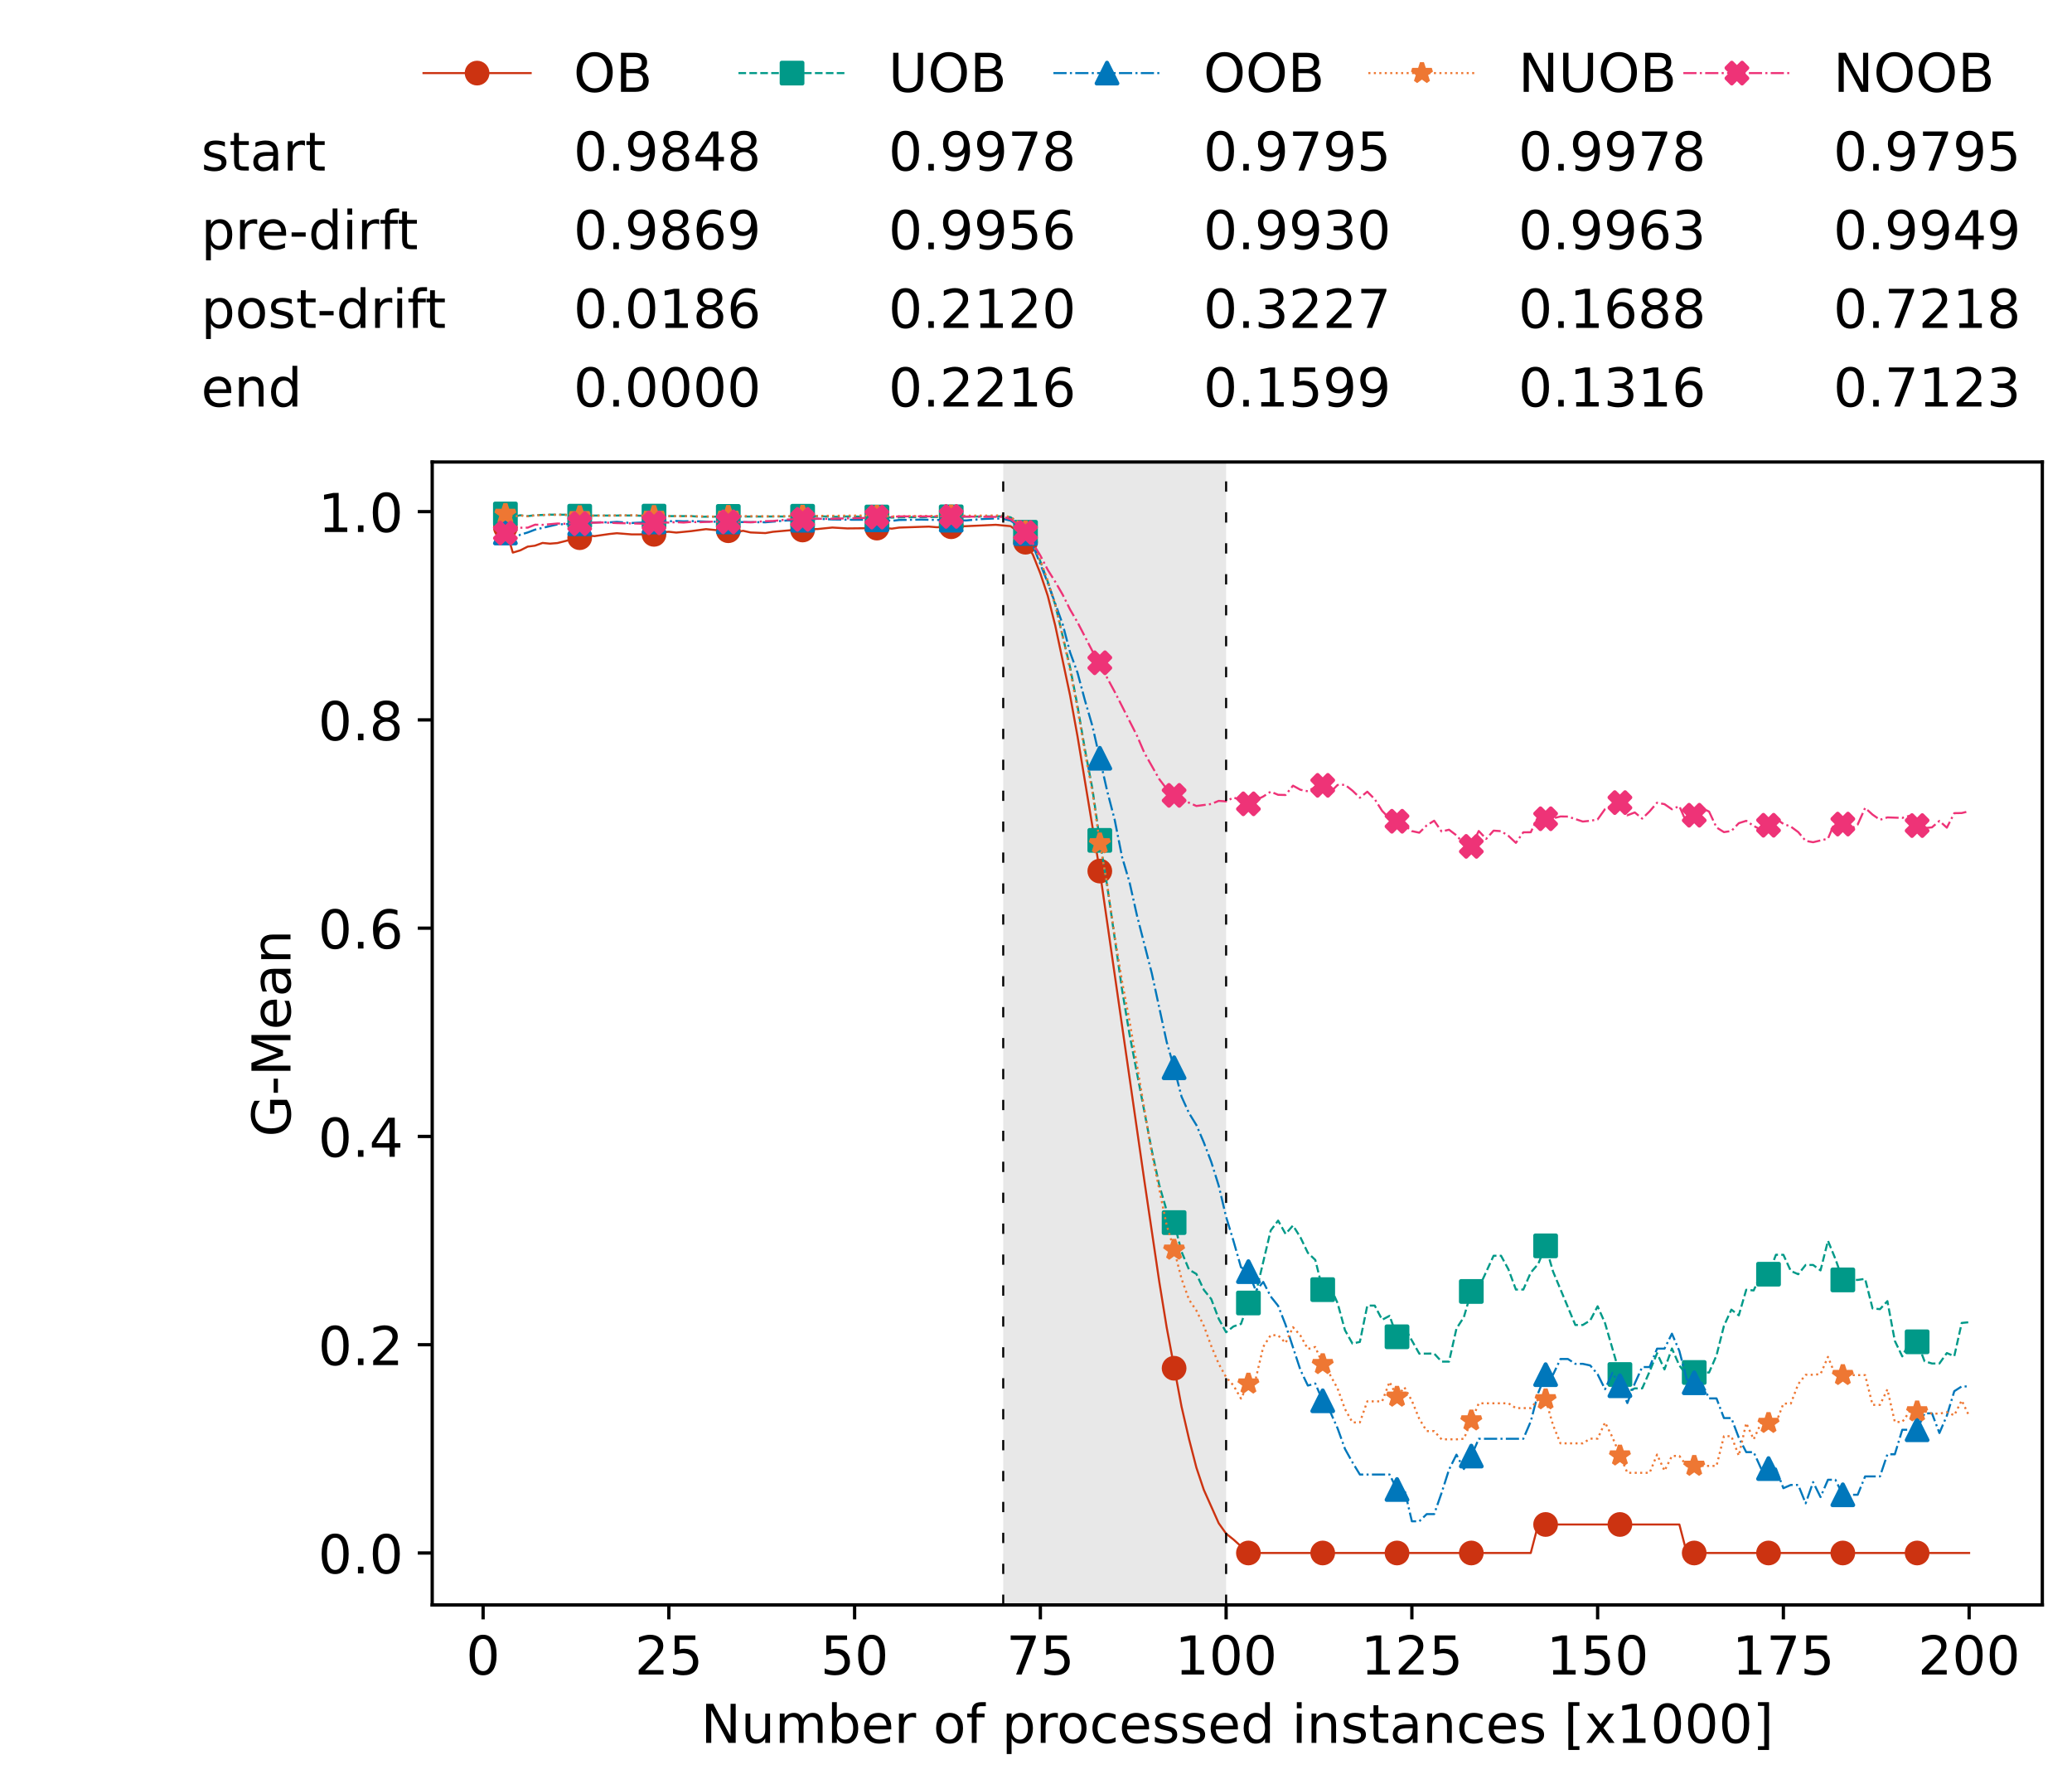 <?xml version="1.0" encoding="utf-8" standalone="no"?>
<!DOCTYPE svg PUBLIC "-//W3C//DTD SVG 1.1//EN"
  "http://www.w3.org/Graphics/SVG/1.1/DTD/svg11.dtd">
<!-- Created with matplotlib (https://matplotlib.org/) -->
<svg height="432.615pt" version="1.1" viewBox="0 0 502.65 432.615" width="502.65pt" xmlns="http://www.w3.org/2000/svg" xmlns:xlink="http://www.w3.org/1999/xlink">
 <defs>
  <style type="text/css">*{stroke-linecap:butt;stroke-linejoin:round;}</style>
 </defs>
 <g id="figure_1">
  <g id="patch_1">
   <path d="M 0 432.615 
L 502.65 432.615 
L 502.65 0 
L 0 0 
z
" style="fill:#ffffff;"/>
  </g>
  <g id="axes_1">
   <g id="patch_2">
    <path d="M 104.85 389.252 
L 495.45 389.252 
L 495.45 112.052 
L 104.85 112.052 
z
" style="fill:#ffffff;"/>
   </g>
   <g id="patch_3">
    <path clip-path="url(#p0bd55bbfce)" d="M 297.446 389.252 
L 297.446 112.052 
L 243.372 112.052 
L 243.372 389.252 
z
" style="fill:#d3d3d3;opacity:0.5;"/>
   </g>
   <g id="matplotlib.axis_1">
    <g id="xtick_1">
     <g id="line2d_1">
      <defs>
       <path d="M 0 0 
L 0 3.5 
" id="mf0171b8136" style="stroke:#000000;stroke-width:0.8;"/>
      </defs>
      <g>
       <use style="stroke:#000000;stroke-width:0.8;" x="117.197" xlink:href="#mf0171b8136" y="389.252"/>
      </g>
     </g>
     <g id="text_1">
      <!-- 0 -->
      <g transform="translate(113.061 406.13)scale(0.13 -0.13)">
       <defs>
        <path d="M 31.781 66.406 
Q 24.172 66.406 20.328 58.906 
Q 16.5 51.422 16.5 36.375 
Q 16.5 21.391 20.328 13.891 
Q 24.172 6.391 31.781 6.391 
Q 39.453 6.391 43.281 13.891 
Q 47.125 21.391 47.125 36.375 
Q 47.125 51.422 43.281 58.906 
Q 39.453 66.406 31.781 66.406 
z
M 31.781 74.219 
Q 44.047 74.219 50.516 64.516 
Q 56.984 54.828 56.984 36.375 
Q 56.984 17.969 50.516 8.266 
Q 44.047 -1.422 31.781 -1.422 
Q 19.531 -1.422 13.062 8.266 
Q 6.594 17.969 6.594 36.375 
Q 6.594 54.828 13.062 64.516 
Q 19.531 74.219 31.781 74.219 
z
" id="DejaVuSans-48"/>
       </defs>
       <use xlink:href="#DejaVuSans-48"/>
      </g>
     </g>
    </g>
    <g id="xtick_2">
     <g id="line2d_2">
      <g>
       <use style="stroke:#000000;stroke-width:0.8;" x="162.259" xlink:href="#mf0171b8136" y="389.252"/>
      </g>
     </g>
     <g id="text_2">
      <!-- 25 -->
      <g transform="translate(153.988 406.13)scale(0.13 -0.13)">
       <defs>
        <path d="M 19.188 8.297 
L 53.609 8.297 
L 53.609 0 
L 7.328 0 
L 7.328 8.297 
Q 12.938 14.109 22.625 23.891 
Q 32.328 33.688 34.812 36.531 
Q 39.547 41.844 41.422 45.531 
Q 43.312 49.219 43.312 52.781 
Q 43.312 58.594 39.234 62.25 
Q 35.156 65.922 28.609 65.922 
Q 23.969 65.922 18.812 64.312 
Q 13.672 62.703 7.812 59.422 
L 7.812 69.391 
Q 13.766 71.781 18.938 73 
Q 24.125 74.219 28.422 74.219 
Q 39.75 74.219 46.484 68.547 
Q 53.219 62.891 53.219 53.422 
Q 53.219 48.922 51.531 44.891 
Q 49.859 40.875 45.406 35.406 
Q 44.188 33.984 37.641 27.219 
Q 31.109 20.453 19.188 8.297 
z
" id="DejaVuSans-50"/>
        <path d="M 10.797 72.906 
L 49.516 72.906 
L 49.516 64.594 
L 19.828 64.594 
L 19.828 46.734 
Q 21.969 47.469 24.109 47.828 
Q 26.266 48.188 28.422 48.188 
Q 40.625 48.188 47.75 41.5 
Q 54.891 34.812 54.891 23.391 
Q 54.891 11.625 47.562 5.094 
Q 40.234 -1.422 26.906 -1.422 
Q 22.312 -1.422 17.547 -0.641 
Q 12.797 0.141 7.719 1.703 
L 7.719 11.625 
Q 12.109 9.234 16.797 8.062 
Q 21.484 6.891 26.703 6.891 
Q 35.156 6.891 40.078 11.328 
Q 45.016 15.766 45.016 23.391 
Q 45.016 31 40.078 35.438 
Q 35.156 39.891 26.703 39.891 
Q 22.75 39.891 18.812 39.016 
Q 14.891 38.141 10.797 36.281 
z
" id="DejaVuSans-53"/>
       </defs>
       <use xlink:href="#DejaVuSans-50"/>
       <use x="63.623" xlink:href="#DejaVuSans-53"/>
      </g>
     </g>
    </g>
    <g id="xtick_3">
     <g id="line2d_3">
      <g>
       <use style="stroke:#000000;stroke-width:0.8;" x="207.322" xlink:href="#mf0171b8136" y="389.252"/>
      </g>
     </g>
     <g id="text_3">
      <!-- 50 -->
      <g transform="translate(199.05 406.13)scale(0.13 -0.13)">
       <use xlink:href="#DejaVuSans-53"/>
       <use x="63.623" xlink:href="#DejaVuSans-48"/>
      </g>
     </g>
    </g>
    <g id="xtick_4">
     <g id="line2d_4">
      <g>
       <use style="stroke:#000000;stroke-width:0.8;" x="252.384" xlink:href="#mf0171b8136" y="389.252"/>
      </g>
     </g>
     <g id="text_4">
      <!-- 75 -->
      <g transform="translate(244.113 406.13)scale(0.13 -0.13)">
       <defs>
        <path d="M 8.203 72.906 
L 55.078 72.906 
L 55.078 68.703 
L 28.609 0 
L 18.312 0 
L 43.219 64.594 
L 8.203 64.594 
z
" id="DejaVuSans-55"/>
       </defs>
       <use xlink:href="#DejaVuSans-55"/>
       <use x="63.623" xlink:href="#DejaVuSans-53"/>
      </g>
     </g>
    </g>
    <g id="xtick_5">
     <g id="line2d_5">
      <g>
       <use style="stroke:#000000;stroke-width:0.8;" x="297.446" xlink:href="#mf0171b8136" y="389.252"/>
      </g>
     </g>
     <g id="text_5">
      <!-- 100 -->
      <g transform="translate(285.039 406.13)scale(0.13 -0.13)">
       <defs>
        <path d="M 12.406 8.297 
L 28.516 8.297 
L 28.516 63.922 
L 10.984 60.406 
L 10.984 69.391 
L 28.422 72.906 
L 38.281 72.906 
L 38.281 8.297 
L 54.391 8.297 
L 54.391 0 
L 12.406 0 
z
" id="DejaVuSans-49"/>
       </defs>
       <use xlink:href="#DejaVuSans-49"/>
       <use x="63.623" xlink:href="#DejaVuSans-48"/>
       <use x="127.246" xlink:href="#DejaVuSans-48"/>
      </g>
     </g>
    </g>
    <g id="xtick_6">
     <g id="line2d_6">
      <g>
       <use style="stroke:#000000;stroke-width:0.8;" x="342.509" xlink:href="#mf0171b8136" y="389.252"/>
      </g>
     </g>
     <g id="text_6">
      <!-- 125 -->
      <g transform="translate(330.102 406.13)scale(0.13 -0.13)">
       <use xlink:href="#DejaVuSans-49"/>
       <use x="63.623" xlink:href="#DejaVuSans-50"/>
       <use x="127.246" xlink:href="#DejaVuSans-53"/>
      </g>
     </g>
    </g>
    <g id="xtick_7">
     <g id="line2d_7">
      <g>
       <use style="stroke:#000000;stroke-width:0.8;" x="387.571" xlink:href="#mf0171b8136" y="389.252"/>
      </g>
     </g>
     <g id="text_7">
      <!-- 150 -->
      <g transform="translate(375.164 406.13)scale(0.13 -0.13)">
       <use xlink:href="#DejaVuSans-49"/>
       <use x="63.623" xlink:href="#DejaVuSans-53"/>
       <use x="127.246" xlink:href="#DejaVuSans-48"/>
      </g>
     </g>
    </g>
    <g id="xtick_8">
     <g id="line2d_8">
      <g>
       <use style="stroke:#000000;stroke-width:0.8;" x="432.633" xlink:href="#mf0171b8136" y="389.252"/>
      </g>
     </g>
     <g id="text_8">
      <!-- 175 -->
      <g transform="translate(420.226 406.13)scale(0.13 -0.13)">
       <use xlink:href="#DejaVuSans-49"/>
       <use x="63.623" xlink:href="#DejaVuSans-55"/>
       <use x="127.246" xlink:href="#DejaVuSans-53"/>
      </g>
     </g>
    </g>
    <g id="xtick_9">
     <g id="line2d_9">
      <g>
       <use style="stroke:#000000;stroke-width:0.8;" x="477.695" xlink:href="#mf0171b8136" y="389.252"/>
      </g>
     </g>
     <g id="text_9">
      <!-- 200 -->
      <g transform="translate(465.289 406.13)scale(0.13 -0.13)">
       <use xlink:href="#DejaVuSans-50"/>
       <use x="63.623" xlink:href="#DejaVuSans-48"/>
       <use x="127.246" xlink:href="#DejaVuSans-48"/>
      </g>
     </g>
    </g>
    <g id="text_10">
     <!-- Number of processed instances [x1000] -->
     <g transform="translate(170.025 422.711)scale(0.13 -0.13)">
      <defs>
       <path d="M 9.812 72.906 
L 23.094 72.906 
L 55.422 11.922 
L 55.422 72.906 
L 64.984 72.906 
L 64.984 0 
L 51.703 0 
L 19.391 60.984 
L 19.391 0 
L 9.812 0 
z
" id="DejaVuSans-78"/>
       <path d="M 8.5 21.578 
L 8.5 54.688 
L 17.484 54.688 
L 17.484 21.922 
Q 17.484 14.156 20.5 10.266 
Q 23.531 6.391 29.594 6.391 
Q 36.859 6.391 41.078 11.031 
Q 45.312 15.672 45.312 23.688 
L 45.312 54.688 
L 54.297 54.688 
L 54.297 0 
L 45.312 0 
L 45.312 8.406 
Q 42.047 3.422 37.719 1 
Q 33.406 -1.422 27.688 -1.422 
Q 18.266 -1.422 13.375 4.438 
Q 8.5 10.297 8.5 21.578 
z
M 31.109 56 
z
" id="DejaVuSans-117"/>
       <path d="M 52 44.188 
Q 55.375 50.25 60.062 53.125 
Q 64.75 56 71.094 56 
Q 79.641 56 84.281 50.016 
Q 88.922 44.047 88.922 33.016 
L 88.922 0 
L 79.891 0 
L 79.891 32.719 
Q 79.891 40.578 77.094 44.375 
Q 74.312 48.188 68.609 48.188 
Q 61.625 48.188 57.562 43.547 
Q 53.516 38.922 53.516 30.906 
L 53.516 0 
L 44.484 0 
L 44.484 32.719 
Q 44.484 40.625 41.703 44.406 
Q 38.922 48.188 33.109 48.188 
Q 26.219 48.188 22.156 43.531 
Q 18.109 38.875 18.109 30.906 
L 18.109 0 
L 9.078 0 
L 9.078 54.688 
L 18.109 54.688 
L 18.109 46.188 
Q 21.188 51.219 25.484 53.609 
Q 29.781 56 35.688 56 
Q 41.656 56 45.828 52.969 
Q 50 49.953 52 44.188 
z
" id="DejaVuSans-109"/>
       <path d="M 48.688 27.297 
Q 48.688 37.203 44.609 42.844 
Q 40.531 48.484 33.406 48.484 
Q 26.266 48.484 22.188 42.844 
Q 18.109 37.203 18.109 27.297 
Q 18.109 17.391 22.188 11.75 
Q 26.266 6.109 33.406 6.109 
Q 40.531 6.109 44.609 11.75 
Q 48.688 17.391 48.688 27.297 
z
M 18.109 46.391 
Q 20.953 51.266 25.266 53.625 
Q 29.594 56 35.594 56 
Q 45.562 56 51.781 48.094 
Q 58.016 40.188 58.016 27.297 
Q 58.016 14.406 51.781 6.484 
Q 45.562 -1.422 35.594 -1.422 
Q 29.594 -1.422 25.266 0.953 
Q 20.953 3.328 18.109 8.203 
L 18.109 0 
L 9.078 0 
L 9.078 75.984 
L 18.109 75.984 
z
" id="DejaVuSans-98"/>
       <path d="M 56.203 29.594 
L 56.203 25.203 
L 14.891 25.203 
Q 15.484 15.922 20.484 11.062 
Q 25.484 6.203 34.422 6.203 
Q 39.594 6.203 44.453 7.469 
Q 49.312 8.734 54.109 11.281 
L 54.109 2.781 
Q 49.266 0.734 44.188 -0.344 
Q 39.109 -1.422 33.891 -1.422 
Q 20.797 -1.422 13.156 6.188 
Q 5.516 13.812 5.516 26.812 
Q 5.516 40.234 12.766 48.109 
Q 20.016 56 32.328 56 
Q 43.359 56 49.781 48.891 
Q 56.203 41.797 56.203 29.594 
z
M 47.219 32.234 
Q 47.125 39.594 43.094 43.984 
Q 39.062 48.391 32.422 48.391 
Q 24.906 48.391 20.391 44.141 
Q 15.875 39.891 15.188 32.172 
z
" id="DejaVuSans-101"/>
       <path d="M 41.109 46.297 
Q 39.594 47.172 37.812 47.578 
Q 36.031 48 33.891 48 
Q 26.266 48 22.188 43.047 
Q 18.109 38.094 18.109 28.812 
L 18.109 0 
L 9.078 0 
L 9.078 54.688 
L 18.109 54.688 
L 18.109 46.188 
Q 20.953 51.172 25.484 53.578 
Q 30.031 56 36.531 56 
Q 37.453 56 38.578 55.875 
Q 39.703 55.766 41.062 55.516 
z
" id="DejaVuSans-114"/>
       <path id="DejaVuSans-32"/>
       <path d="M 30.609 48.391 
Q 23.391 48.391 19.188 42.75 
Q 14.984 37.109 14.984 27.297 
Q 14.984 17.484 19.156 11.844 
Q 23.344 6.203 30.609 6.203 
Q 37.797 6.203 41.984 11.859 
Q 46.188 17.531 46.188 27.297 
Q 46.188 37.016 41.984 42.703 
Q 37.797 48.391 30.609 48.391 
z
M 30.609 56 
Q 42.328 56 49.016 48.375 
Q 55.719 40.766 55.719 27.297 
Q 55.719 13.875 49.016 6.219 
Q 42.328 -1.422 30.609 -1.422 
Q 18.844 -1.422 12.172 6.219 
Q 5.516 13.875 5.516 27.297 
Q 5.516 40.766 12.172 48.375 
Q 18.844 56 30.609 56 
z
" id="DejaVuSans-111"/>
       <path d="M 37.109 75.984 
L 37.109 68.5 
L 28.516 68.5 
Q 23.688 68.5 21.797 66.547 
Q 19.922 64.594 19.922 59.516 
L 19.922 54.688 
L 34.719 54.688 
L 34.719 47.703 
L 19.922 47.703 
L 19.922 0 
L 10.891 0 
L 10.891 47.703 
L 2.297 47.703 
L 2.297 54.688 
L 10.891 54.688 
L 10.891 58.5 
Q 10.891 67.625 15.141 71.797 
Q 19.391 75.984 28.609 75.984 
z
" id="DejaVuSans-102"/>
       <path d="M 18.109 8.203 
L 18.109 -20.797 
L 9.078 -20.797 
L 9.078 54.688 
L 18.109 54.688 
L 18.109 46.391 
Q 20.953 51.266 25.266 53.625 
Q 29.594 56 35.594 56 
Q 45.562 56 51.781 48.094 
Q 58.016 40.188 58.016 27.297 
Q 58.016 14.406 51.781 6.484 
Q 45.562 -1.422 35.594 -1.422 
Q 29.594 -1.422 25.266 0.953 
Q 20.953 3.328 18.109 8.203 
z
M 48.688 27.297 
Q 48.688 37.203 44.609 42.844 
Q 40.531 48.484 33.406 48.484 
Q 26.266 48.484 22.188 42.844 
Q 18.109 37.203 18.109 27.297 
Q 18.109 17.391 22.188 11.75 
Q 26.266 6.109 33.406 6.109 
Q 40.531 6.109 44.609 11.75 
Q 48.688 17.391 48.688 27.297 
z
" id="DejaVuSans-112"/>
       <path d="M 48.781 52.594 
L 48.781 44.188 
Q 44.969 46.297 41.141 47.344 
Q 37.312 48.391 33.406 48.391 
Q 24.656 48.391 19.812 42.844 
Q 14.984 37.312 14.984 27.297 
Q 14.984 17.281 19.812 11.734 
Q 24.656 6.203 33.406 6.203 
Q 37.312 6.203 41.141 7.25 
Q 44.969 8.297 48.781 10.406 
L 48.781 2.094 
Q 45.016 0.344 40.984 -0.531 
Q 36.969 -1.422 32.422 -1.422 
Q 20.062 -1.422 12.781 6.344 
Q 5.516 14.109 5.516 27.297 
Q 5.516 40.672 12.859 48.328 
Q 20.219 56 33.016 56 
Q 37.156 56 41.109 55.141 
Q 45.062 54.297 48.781 52.594 
z
" id="DejaVuSans-99"/>
       <path d="M 44.281 53.078 
L 44.281 44.578 
Q 40.484 46.531 36.375 47.5 
Q 32.281 48.484 27.875 48.484 
Q 21.188 48.484 17.844 46.438 
Q 14.5 44.391 14.5 40.281 
Q 14.5 37.156 16.891 35.375 
Q 19.281 33.594 26.516 31.984 
L 29.594 31.297 
Q 39.156 29.25 43.188 25.516 
Q 47.219 21.781 47.219 15.094 
Q 47.219 7.469 41.188 3.016 
Q 35.156 -1.422 24.609 -1.422 
Q 20.219 -1.422 15.453 -0.562 
Q 10.688 0.297 5.422 2 
L 5.422 11.281 
Q 10.406 8.688 15.234 7.391 
Q 20.062 6.109 24.812 6.109 
Q 31.156 6.109 34.562 8.281 
Q 37.984 10.453 37.984 14.406 
Q 37.984 18.062 35.516 20.016 
Q 33.062 21.969 24.703 23.781 
L 21.578 24.516 
Q 13.234 26.266 9.516 29.906 
Q 5.812 33.547 5.812 39.891 
Q 5.812 47.609 11.281 51.797 
Q 16.75 56 26.812 56 
Q 31.781 56 36.172 55.266 
Q 40.578 54.547 44.281 53.078 
z
" id="DejaVuSans-115"/>
       <path d="M 45.406 46.391 
L 45.406 75.984 
L 54.391 75.984 
L 54.391 0 
L 45.406 0 
L 45.406 8.203 
Q 42.578 3.328 38.25 0.953 
Q 33.938 -1.422 27.875 -1.422 
Q 17.969 -1.422 11.734 6.484 
Q 5.516 14.406 5.516 27.297 
Q 5.516 40.188 11.734 48.094 
Q 17.969 56 27.875 56 
Q 33.938 56 38.25 53.625 
Q 42.578 51.266 45.406 46.391 
z
M 14.797 27.297 
Q 14.797 17.391 18.875 11.75 
Q 22.953 6.109 30.078 6.109 
Q 37.203 6.109 41.297 11.75 
Q 45.406 17.391 45.406 27.297 
Q 45.406 37.203 41.297 42.844 
Q 37.203 48.484 30.078 48.484 
Q 22.953 48.484 18.875 42.844 
Q 14.797 37.203 14.797 27.297 
z
" id="DejaVuSans-100"/>
       <path d="M 9.422 54.688 
L 18.406 54.688 
L 18.406 0 
L 9.422 0 
z
M 9.422 75.984 
L 18.406 75.984 
L 18.406 64.594 
L 9.422 64.594 
z
" id="DejaVuSans-105"/>
       <path d="M 54.891 33.016 
L 54.891 0 
L 45.906 0 
L 45.906 32.719 
Q 45.906 40.484 42.875 44.328 
Q 39.844 48.188 33.797 48.188 
Q 26.516 48.188 22.312 43.547 
Q 18.109 38.922 18.109 30.906 
L 18.109 0 
L 9.078 0 
L 9.078 54.688 
L 18.109 54.688 
L 18.109 46.188 
Q 21.344 51.125 25.703 53.562 
Q 30.078 56 35.797 56 
Q 45.219 56 50.047 50.172 
Q 54.891 44.344 54.891 33.016 
z
" id="DejaVuSans-110"/>
       <path d="M 18.312 70.219 
L 18.312 54.688 
L 36.812 54.688 
L 36.812 47.703 
L 18.312 47.703 
L 18.312 18.016 
Q 18.312 11.328 20.141 9.422 
Q 21.969 7.516 27.594 7.516 
L 36.812 7.516 
L 36.812 0 
L 27.594 0 
Q 17.188 0 13.234 3.875 
Q 9.281 7.766 9.281 18.016 
L 9.281 47.703 
L 2.688 47.703 
L 2.688 54.688 
L 9.281 54.688 
L 9.281 70.219 
z
" id="DejaVuSans-116"/>
       <path d="M 34.281 27.484 
Q 23.391 27.484 19.188 25 
Q 14.984 22.516 14.984 16.5 
Q 14.984 11.719 18.141 8.906 
Q 21.297 6.109 26.703 6.109 
Q 34.188 6.109 38.703 11.406 
Q 43.219 16.703 43.219 25.484 
L 43.219 27.484 
z
M 52.203 31.203 
L 52.203 0 
L 43.219 0 
L 43.219 8.297 
Q 40.141 3.328 35.547 0.953 
Q 30.953 -1.422 24.312 -1.422 
Q 15.922 -1.422 10.953 3.297 
Q 6 8.016 6 15.922 
Q 6 25.141 12.172 29.828 
Q 18.359 34.516 30.609 34.516 
L 43.219 34.516 
L 43.219 35.406 
Q 43.219 41.609 39.141 45 
Q 35.062 48.391 27.688 48.391 
Q 23 48.391 18.547 47.266 
Q 14.109 46.141 10.016 43.891 
L 10.016 52.203 
Q 14.938 54.109 19.578 55.047 
Q 24.219 56 28.609 56 
Q 40.484 56 46.344 49.844 
Q 52.203 43.703 52.203 31.203 
z
" id="DejaVuSans-97"/>
       <path d="M 8.594 75.984 
L 29.297 75.984 
L 29.297 69 
L 17.578 69 
L 17.578 -6.203 
L 29.297 -6.203 
L 29.297 -13.188 
L 8.594 -13.188 
z
" id="DejaVuSans-91"/>
       <path d="M 54.891 54.688 
L 35.109 28.078 
L 55.906 0 
L 45.312 0 
L 29.391 21.484 
L 13.484 0 
L 2.875 0 
L 24.125 28.609 
L 4.688 54.688 
L 15.281 54.688 
L 29.781 35.203 
L 44.281 54.688 
z
" id="DejaVuSans-120"/>
       <path d="M 30.422 75.984 
L 30.422 -13.188 
L 9.719 -13.188 
L 9.719 -6.203 
L 21.391 -6.203 
L 21.391 69 
L 9.719 69 
L 9.719 75.984 
z
" id="DejaVuSans-93"/>
      </defs>
      <use xlink:href="#DejaVuSans-78"/>
      <use x="74.805" xlink:href="#DejaVuSans-117"/>
      <use x="138.184" xlink:href="#DejaVuSans-109"/>
      <use x="235.596" xlink:href="#DejaVuSans-98"/>
      <use x="299.072" xlink:href="#DejaVuSans-101"/>
      <use x="360.596" xlink:href="#DejaVuSans-114"/>
      <use x="401.709" xlink:href="#DejaVuSans-32"/>
      <use x="433.496" xlink:href="#DejaVuSans-111"/>
      <use x="494.678" xlink:href="#DejaVuSans-102"/>
      <use x="529.883" xlink:href="#DejaVuSans-32"/>
      <use x="561.67" xlink:href="#DejaVuSans-112"/>
      <use x="625.146" xlink:href="#DejaVuSans-114"/>
      <use x="664.01" xlink:href="#DejaVuSans-111"/>
      <use x="725.191" xlink:href="#DejaVuSans-99"/>
      <use x="780.172" xlink:href="#DejaVuSans-101"/>
      <use x="841.695" xlink:href="#DejaVuSans-115"/>
      <use x="893.795" xlink:href="#DejaVuSans-115"/>
      <use x="945.895" xlink:href="#DejaVuSans-101"/>
      <use x="1007.418" xlink:href="#DejaVuSans-100"/>
      <use x="1070.895" xlink:href="#DejaVuSans-32"/>
      <use x="1102.682" xlink:href="#DejaVuSans-105"/>
      <use x="1130.465" xlink:href="#DejaVuSans-110"/>
      <use x="1193.844" xlink:href="#DejaVuSans-115"/>
      <use x="1245.943" xlink:href="#DejaVuSans-116"/>
      <use x="1285.152" xlink:href="#DejaVuSans-97"/>
      <use x="1346.432" xlink:href="#DejaVuSans-110"/>
      <use x="1409.811" xlink:href="#DejaVuSans-99"/>
      <use x="1464.791" xlink:href="#DejaVuSans-101"/>
      <use x="1526.314" xlink:href="#DejaVuSans-115"/>
      <use x="1578.414" xlink:href="#DejaVuSans-32"/>
      <use x="1610.201" xlink:href="#DejaVuSans-91"/>
      <use x="1649.215" xlink:href="#DejaVuSans-120"/>
      <use x="1708.395" xlink:href="#DejaVuSans-49"/>
      <use x="1772.018" xlink:href="#DejaVuSans-48"/>
      <use x="1835.641" xlink:href="#DejaVuSans-48"/>
      <use x="1899.264" xlink:href="#DejaVuSans-48"/>
      <use x="1962.887" xlink:href="#DejaVuSans-93"/>
     </g>
    </g>
   </g>
   <g id="matplotlib.axis_2">
    <g id="ytick_1">
     <g id="line2d_10">
      <defs>
       <path d="M 0 0 
L -3.5 0 
" id="m22cc7022e6" style="stroke:#000000;stroke-width:0.8;"/>
      </defs>
      <g>
       <use style="stroke:#000000;stroke-width:0.8;" x="104.85" xlink:href="#m22cc7022e6" y="376.652"/>
      </g>
     </g>
     <g id="text_11">
      <!-- 0.0 -->
      <g transform="translate(77.176 381.591)scale(0.13 -0.13)">
       <defs>
        <path d="M 10.688 12.406 
L 21 12.406 
L 21 0 
L 10.688 0 
z
" id="DejaVuSans-46"/>
       </defs>
       <use xlink:href="#DejaVuSans-48"/>
       <use x="63.623" xlink:href="#DejaVuSans-46"/>
       <use x="95.41" xlink:href="#DejaVuSans-48"/>
      </g>
     </g>
    </g>
    <g id="ytick_2">
     <g id="line2d_11">
      <g>
       <use style="stroke:#000000;stroke-width:0.8;" x="104.85" xlink:href="#m22cc7022e6" y="326.139"/>
      </g>
     </g>
     <g id="text_12">
      <!-- 0.2 -->
      <g transform="translate(77.176 331.078)scale(0.13 -0.13)">
       <use xlink:href="#DejaVuSans-48"/>
       <use x="63.623" xlink:href="#DejaVuSans-46"/>
       <use x="95.41" xlink:href="#DejaVuSans-50"/>
      </g>
     </g>
    </g>
    <g id="ytick_3">
     <g id="line2d_12">
      <g>
       <use style="stroke:#000000;stroke-width:0.8;" x="104.85" xlink:href="#m22cc7022e6" y="275.625"/>
      </g>
     </g>
     <g id="text_13">
      <!-- 0.4 -->
      <g transform="translate(77.176 280.564)scale(0.13 -0.13)">
       <defs>
        <path d="M 37.797 64.312 
L 12.891 25.391 
L 37.797 25.391 
z
M 35.203 72.906 
L 47.609 72.906 
L 47.609 25.391 
L 58.016 25.391 
L 58.016 17.188 
L 47.609 17.188 
L 47.609 0 
L 37.797 0 
L 37.797 17.188 
L 4.891 17.188 
L 4.891 26.703 
z
" id="DejaVuSans-52"/>
       </defs>
       <use xlink:href="#DejaVuSans-48"/>
       <use x="63.623" xlink:href="#DejaVuSans-46"/>
       <use x="95.41" xlink:href="#DejaVuSans-52"/>
      </g>
     </g>
    </g>
    <g id="ytick_4">
     <g id="line2d_13">
      <g>
       <use style="stroke:#000000;stroke-width:0.8;" x="104.85" xlink:href="#m22cc7022e6" y="225.112"/>
      </g>
     </g>
     <g id="text_14">
      <!-- 0.6 -->
      <g transform="translate(77.176 230.051)scale(0.13 -0.13)">
       <defs>
        <path d="M 33.016 40.375 
Q 26.375 40.375 22.484 35.828 
Q 18.609 31.297 18.609 23.391 
Q 18.609 15.531 22.484 10.953 
Q 26.375 6.391 33.016 6.391 
Q 39.656 6.391 43.531 10.953 
Q 47.406 15.531 47.406 23.391 
Q 47.406 31.297 43.531 35.828 
Q 39.656 40.375 33.016 40.375 
z
M 52.594 71.297 
L 52.594 62.312 
Q 48.875 64.062 45.094 64.984 
Q 41.312 65.922 37.594 65.922 
Q 27.828 65.922 22.672 59.328 
Q 17.531 52.734 16.797 39.406 
Q 19.672 43.656 24.016 45.922 
Q 28.375 48.188 33.594 48.188 
Q 44.578 48.188 50.953 41.516 
Q 57.328 34.859 57.328 23.391 
Q 57.328 12.156 50.688 5.359 
Q 44.047 -1.422 33.016 -1.422 
Q 20.359 -1.422 13.672 8.266 
Q 6.984 17.969 6.984 36.375 
Q 6.984 53.656 15.188 63.938 
Q 23.391 74.219 37.203 74.219 
Q 40.922 74.219 44.703 73.484 
Q 48.484 72.75 52.594 71.297 
z
" id="DejaVuSans-54"/>
       </defs>
       <use xlink:href="#DejaVuSans-48"/>
       <use x="63.623" xlink:href="#DejaVuSans-46"/>
       <use x="95.41" xlink:href="#DejaVuSans-54"/>
      </g>
     </g>
    </g>
    <g id="ytick_5">
     <g id="line2d_14">
      <g>
       <use style="stroke:#000000;stroke-width:0.8;" x="104.85" xlink:href="#m22cc7022e6" y="174.599"/>
      </g>
     </g>
     <g id="text_15">
      <!-- 0.8 -->
      <g transform="translate(77.176 179.538)scale(0.13 -0.13)">
       <defs>
        <path d="M 31.781 34.625 
Q 24.75 34.625 20.719 30.859 
Q 16.703 27.094 16.703 20.516 
Q 16.703 13.922 20.719 10.156 
Q 24.75 6.391 31.781 6.391 
Q 38.812 6.391 42.859 10.172 
Q 46.922 13.969 46.922 20.516 
Q 46.922 27.094 42.891 30.859 
Q 38.875 34.625 31.781 34.625 
z
M 21.922 38.812 
Q 15.578 40.375 12.031 44.719 
Q 8.5 49.078 8.5 55.328 
Q 8.5 64.062 14.719 69.141 
Q 20.953 74.219 31.781 74.219 
Q 42.672 74.219 48.875 69.141 
Q 55.078 64.062 55.078 55.328 
Q 55.078 49.078 51.531 44.719 
Q 48 40.375 41.703 38.812 
Q 48.828 37.156 52.797 32.312 
Q 56.781 27.484 56.781 20.516 
Q 56.781 9.906 50.312 4.234 
Q 43.844 -1.422 31.781 -1.422 
Q 19.734 -1.422 13.25 4.234 
Q 6.781 9.906 6.781 20.516 
Q 6.781 27.484 10.781 32.312 
Q 14.797 37.156 21.922 38.812 
z
M 18.312 54.391 
Q 18.312 48.734 21.844 45.562 
Q 25.391 42.391 31.781 42.391 
Q 38.141 42.391 41.719 45.562 
Q 45.312 48.734 45.312 54.391 
Q 45.312 60.062 41.719 63.234 
Q 38.141 66.406 31.781 66.406 
Q 25.391 66.406 21.844 63.234 
Q 18.312 60.062 18.312 54.391 
z
" id="DejaVuSans-56"/>
       </defs>
       <use xlink:href="#DejaVuSans-48"/>
       <use x="63.623" xlink:href="#DejaVuSans-46"/>
       <use x="95.41" xlink:href="#DejaVuSans-56"/>
      </g>
     </g>
    </g>
    <g id="ytick_6">
     <g id="line2d_15">
      <g>
       <use style="stroke:#000000;stroke-width:0.8;" x="104.85" xlink:href="#m22cc7022e6" y="124.086"/>
      </g>
     </g>
     <g id="text_16">
      <!-- 1.0 -->
      <g transform="translate(77.176 129.025)scale(0.13 -0.13)">
       <use xlink:href="#DejaVuSans-49"/>
       <use x="63.623" xlink:href="#DejaVuSans-46"/>
       <use x="95.41" xlink:href="#DejaVuSans-48"/>
      </g>
     </g>
    </g>
    <g id="text_17">
     <!-- G-Mean -->
     <g transform="translate(70.472 275.744)rotate(-90)scale(0.13 -0.13)">
      <defs>
       <path d="M 59.516 10.406 
L 59.516 29.984 
L 43.406 29.984 
L 43.406 38.094 
L 69.281 38.094 
L 69.281 6.781 
Q 63.578 2.734 56.688 0.656 
Q 49.812 -1.422 42 -1.422 
Q 24.906 -1.422 15.25 8.562 
Q 5.609 18.562 5.609 36.375 
Q 5.609 54.25 15.25 64.234 
Q 24.906 74.219 42 74.219 
Q 49.125 74.219 55.547 72.453 
Q 61.969 70.703 67.391 67.281 
L 67.391 56.781 
Q 61.922 61.422 55.766 63.766 
Q 49.609 66.109 42.828 66.109 
Q 29.438 66.109 22.719 58.641 
Q 16.016 51.172 16.016 36.375 
Q 16.016 21.625 22.719 14.156 
Q 29.438 6.688 42.828 6.688 
Q 48.047 6.688 52.141 7.594 
Q 56.25 8.5 59.516 10.406 
z
" id="DejaVuSans-71"/>
       <path d="M 4.891 31.391 
L 31.203 31.391 
L 31.203 23.391 
L 4.891 23.391 
z
" id="DejaVuSans-45"/>
       <path d="M 9.812 72.906 
L 24.516 72.906 
L 43.109 23.297 
L 61.812 72.906 
L 76.516 72.906 
L 76.516 0 
L 66.891 0 
L 66.891 64.016 
L 48.094 14.016 
L 38.188 14.016 
L 19.391 64.016 
L 19.391 0 
L 9.812 0 
z
" id="DejaVuSans-77"/>
      </defs>
      <use xlink:href="#DejaVuSans-71"/>
      <use x="77.49" xlink:href="#DejaVuSans-45"/>
      <use x="113.574" xlink:href="#DejaVuSans-77"/>
      <use x="199.854" xlink:href="#DejaVuSans-101"/>
      <use x="261.377" xlink:href="#DejaVuSans-97"/>
      <use x="322.656" xlink:href="#DejaVuSans-110"/>
     </g>
    </g>
   </g>
   <g id="line2d_16"/>
   <g id="line2d_17"/>
   <g id="line2d_18"/>
   <g id="line2d_19"/>
   <g id="line2d_20"/>
   <g id="line2d_21">
    <path clip-path="url(#p0bd55bbfce)" d="M 122.605 127.93 
L 124.407 134.023 
L 126.21 133.484 
L 128.012 132.573 
L 129.815 132.332 
L 131.617 131.681 
L 133.419 131.853 
L 135.222 131.709 
L 138.827 130.799 
L 140.629 130.41 
L 142.432 129.895 
L 144.234 130.027 
L 147.839 129.511 
L 149.642 129.324 
L 153.247 129.611 
L 158.654 129.596 
L 160.457 129.102 
L 162.259 128.969 
L 164.062 129.169 
L 167.667 128.814 
L 171.272 128.333 
L 178.482 129.027 
L 180.284 128.74 
L 182.087 129.14 
L 185.692 129.291 
L 187.494 128.979 
L 192.902 128.5 
L 194.704 128.544 
L 196.507 128.293 
L 198.309 128.311 
L 201.914 127.947 
L 205.519 128.16 
L 212.729 128.084 
L 214.532 128.031 
L 216.334 128.217 
L 218.137 127.956 
L 223.544 127.773 
L 225.347 127.72 
L 227.149 127.864 
L 228.952 127.886 
L 232.557 127.695 
L 241.569 127.281 
L 245.174 127.615 
L 246.976 128.971 
L 248.779 131.504 
L 250.581 134.559 
L 252.384 139.105 
L 254.186 144.528 
L 255.989 151.7 
L 259.594 168.662 
L 261.396 178.584 
L 266.804 211.264 
L 277.619 286.423 
L 281.224 310.834 
L 283.026 321.938 
L 286.631 341.158 
L 288.434 348.963 
L 290.236 355.949 
L 292.039 361.342 
L 295.644 369.424 
L 297.446 371.963 
L 299.249 373.399 
L 302.854 376.652 
L 371.348 376.652 
L 373.151 369.738 
L 407.398 369.738 
L 409.201 376.652 
L 477.695 376.652 
L 477.695 376.652 
" style="fill:none;stroke:#cc3311;stroke-linecap:square;stroke-width:0.5;"/>
    <defs>
     <path d="M 0 2.5 
C 0.663 2.5 1.299 2.237 1.768 1.768 
C 2.237 1.299 2.5 0.663 2.5 0 
C 2.5 -0.663 2.237 -1.299 1.768 -1.768 
C 1.299 -2.237 0.663 -2.5 0 -2.5 
C -0.663 -2.5 -1.299 -2.237 -1.768 -1.768 
C -2.237 -1.299 -2.5 -0.663 -2.5 0 
C -2.5 0.663 -2.237 1.299 -1.768 1.768 
C -1.299 2.237 -0.663 2.5 0 2.5 
z
" id="mf2aa915fac" style="stroke:#cc3311;"/>
    </defs>
    <g clip-path="url(#p0bd55bbfce)">
     <use style="fill:#cc3311;stroke:#cc3311;" x="122.605" xlink:href="#mf2aa915fac" y="127.93"/>
     <use style="fill:#cc3311;stroke:#cc3311;" x="140.629" xlink:href="#mf2aa915fac" y="130.41"/>
     <use style="fill:#cc3311;stroke:#cc3311;" x="158.654" xlink:href="#mf2aa915fac" y="129.596"/>
     <use style="fill:#cc3311;stroke:#cc3311;" x="176.679" xlink:href="#mf2aa915fac" y="128.719"/>
     <use style="fill:#cc3311;stroke:#cc3311;" x="194.704" xlink:href="#mf2aa915fac" y="128.544"/>
     <use style="fill:#cc3311;stroke:#cc3311;" x="212.729" xlink:href="#mf2aa915fac" y="128.084"/>
     <use style="fill:#cc3311;stroke:#cc3311;" x="230.754" xlink:href="#mf2aa915fac" y="127.753"/>
     <use style="fill:#cc3311;stroke:#cc3311;" x="248.779" xlink:href="#mf2aa915fac" y="131.504"/>
     <use style="fill:#cc3311;stroke:#cc3311;" x="266.804" xlink:href="#mf2aa915fac" y="211.264"/>
     <use style="fill:#cc3311;stroke:#cc3311;" x="284.829" xlink:href="#mf2aa915fac" y="331.847"/>
     <use style="fill:#cc3311;stroke:#cc3311;" x="302.854" xlink:href="#mf2aa915fac" y="376.652"/>
     <use style="fill:#cc3311;stroke:#cc3311;" x="320.879" xlink:href="#mf2aa915fac" y="376.652"/>
     <use style="fill:#cc3311;stroke:#cc3311;" x="338.904" xlink:href="#mf2aa915fac" y="376.652"/>
     <use style="fill:#cc3311;stroke:#cc3311;" x="356.928" xlink:href="#mf2aa915fac" y="376.652"/>
     <use style="fill:#cc3311;stroke:#cc3311;" x="374.953" xlink:href="#mf2aa915fac" y="369.738"/>
     <use style="fill:#cc3311;stroke:#cc3311;" x="392.978" xlink:href="#mf2aa915fac" y="369.738"/>
     <use style="fill:#cc3311;stroke:#cc3311;" x="411.003" xlink:href="#mf2aa915fac" y="376.652"/>
     <use style="fill:#cc3311;stroke:#cc3311;" x="429.028" xlink:href="#mf2aa915fac" y="376.652"/>
     <use style="fill:#cc3311;stroke:#cc3311;" x="447.053" xlink:href="#mf2aa915fac" y="376.652"/>
     <use style="fill:#cc3311;stroke:#cc3311;" x="465.078" xlink:href="#mf2aa915fac" y="376.652"/>
    </g>
   </g>
   <g id="line2d_22"/>
   <g id="line2d_23"/>
   <g id="line2d_24"/>
   <g id="line2d_25"/>
   <g id="line2d_26">
    <path clip-path="url(#p0bd55bbfce)" d="M 122.605 124.652 
L 124.407 125.346 
L 126.21 124.973 
L 128.012 125.178 
L 129.815 124.959 
L 133.419 124.829 
L 137.024 124.835 
L 140.629 125.191 
L 144.234 125.042 
L 147.839 125.042 
L 153.247 125.02 
L 158.654 125.178 
L 167.667 125.167 
L 169.469 125.321 
L 180.284 125.285 
L 191.099 125.26 
L 192.902 125.145 
L 194.704 125.209 
L 196.507 125.157 
L 203.717 125.363 
L 205.519 125.251 
L 214.532 125.38 
L 216.334 125.531 
L 219.939 125.444 
L 230.754 125.351 
L 243.372 125.204 
L 245.174 125.469 
L 246.976 126.683 
L 248.779 129.088 
L 250.581 132.038 
L 252.384 136.16 
L 254.186 141.105 
L 255.989 146.654 
L 259.594 161.861 
L 261.396 171.223 
L 263.199 181.798 
L 265.001 191.249 
L 266.804 203.817 
L 268.606 214.899 
L 272.211 240.066 
L 274.014 250.869 
L 279.421 279.015 
L 281.224 287.413 
L 283.026 293.643 
L 284.829 296.521 
L 286.631 303.569 
L 288.434 307.91 
L 290.236 308.983 
L 292.039 312.834 
L 293.841 315.08 
L 295.644 319.845 
L 297.446 323.111 
L 299.249 321.699 
L 301.051 321.099 
L 302.854 316.02 
L 304.656 313.63 
L 308.261 298.431 
L 310.064 296.04 
L 311.866 299.268 
L 313.669 297.233 
L 315.471 300.101 
L 317.274 303.859 
L 319.076 305.575 
L 320.879 312.779 
L 322.681 312.044 
L 324.484 316.045 
L 326.286 322.634 
L 328.089 325.854 
L 329.891 325.462 
L 331.694 316.65 
L 333.496 316.65 
L 335.299 320.088 
L 337.101 319.134 
L 338.904 324.213 
L 340.706 321.925 
L 344.311 328.313 
L 347.916 328.28 
L 349.719 330.242 
L 351.521 330.242 
L 353.324 322.224 
L 355.126 319.447 
L 356.928 313.226 
L 358.731 312.401 
L 362.336 304.558 
L 364.138 304.558 
L 365.941 307.876 
L 367.743 312.764 
L 369.546 312.764 
L 371.348 308.647 
L 373.151 306.568 
L 374.953 302.169 
L 376.756 308.393 
L 382.163 321.354 
L 383.966 321.354 
L 385.768 320.255 
L 387.571 316.819 
L 389.373 320.917 
L 392.978 333.362 
L 394.781 337.518 
L 396.583 336.733 
L 398.386 336.731 
L 400.188 332.614 
L 401.991 328.203 
L 403.793 332.128 
L 405.596 327.054 
L 407.398 331.171 
L 409.201 333.569 
L 411.003 332.878 
L 414.608 332.878 
L 416.411 328.731 
L 418.213 321.57 
L 420.016 317.631 
L 421.818 319.016 
L 423.621 312.809 
L 425.423 312.978 
L 427.226 309.035 
L 429.028 309.035 
L 430.831 304.323 
L 432.633 304.327 
L 434.436 308.254 
L 436.238 309.046 
L 438.041 306.795 
L 439.843 306.795 
L 441.646 308.114 
L 443.448 300.934 
L 445.251 305.333 
L 447.053 310.423 
L 450.658 310.423 
L 452.461 310.171 
L 454.263 317.332 
L 456.066 317.516 
L 457.868 315.57 
L 459.671 325.214 
L 461.473 328.965 
L 463.276 325.436 
L 465.078 325.436 
L 466.881 330.149 
L 468.683 330.693 
L 470.485 330.693 
L 472.288 328.16 
L 474.09 328.928 
L 475.893 320.86 
L 477.695 320.682 
L 477.695 320.682 
" style="fill:none;stroke:#009988;stroke-dasharray:1.85,0.8;stroke-dashoffset:0;stroke-width:0.5;"/>
    <defs>
     <path d="M -2.5 2.5 
L 2.5 2.5 
L 2.5 -2.5 
L -2.5 -2.5 
z
" id="mf5203ba7a9" style="stroke:#009988;stroke-linejoin:miter;"/>
    </defs>
    <g clip-path="url(#p0bd55bbfce)">
     <use style="fill:#009988;stroke:#009988;stroke-linejoin:miter;" x="122.605" xlink:href="#mf5203ba7a9" y="124.652"/>
     <use style="fill:#009988;stroke:#009988;stroke-linejoin:miter;" x="140.629" xlink:href="#mf5203ba7a9" y="125.191"/>
     <use style="fill:#009988;stroke:#009988;stroke-linejoin:miter;" x="158.654" xlink:href="#mf5203ba7a9" y="125.178"/>
     <use style="fill:#009988;stroke:#009988;stroke-linejoin:miter;" x="176.679" xlink:href="#mf5203ba7a9" y="125.243"/>
     <use style="fill:#009988;stroke:#009988;stroke-linejoin:miter;" x="194.704" xlink:href="#mf5203ba7a9" y="125.209"/>
     <use style="fill:#009988;stroke:#009988;stroke-linejoin:miter;" x="212.729" xlink:href="#mf5203ba7a9" y="125.387"/>
     <use style="fill:#009988;stroke:#009988;stroke-linejoin:miter;" x="230.754" xlink:href="#mf5203ba7a9" y="125.351"/>
     <use style="fill:#009988;stroke:#009988;stroke-linejoin:miter;" x="248.779" xlink:href="#mf5203ba7a9" y="129.088"/>
     <use style="fill:#009988;stroke:#009988;stroke-linejoin:miter;" x="266.804" xlink:href="#mf5203ba7a9" y="203.817"/>
     <use style="fill:#009988;stroke:#009988;stroke-linejoin:miter;" x="284.829" xlink:href="#mf5203ba7a9" y="296.521"/>
     <use style="fill:#009988;stroke:#009988;stroke-linejoin:miter;" x="302.854" xlink:href="#mf5203ba7a9" y="316.02"/>
     <use style="fill:#009988;stroke:#009988;stroke-linejoin:miter;" x="320.879" xlink:href="#mf5203ba7a9" y="312.779"/>
     <use style="fill:#009988;stroke:#009988;stroke-linejoin:miter;" x="338.904" xlink:href="#mf5203ba7a9" y="324.213"/>
     <use style="fill:#009988;stroke:#009988;stroke-linejoin:miter;" x="356.928" xlink:href="#mf5203ba7a9" y="313.226"/>
     <use style="fill:#009988;stroke:#009988;stroke-linejoin:miter;" x="374.953" xlink:href="#mf5203ba7a9" y="302.169"/>
     <use style="fill:#009988;stroke:#009988;stroke-linejoin:miter;" x="392.978" xlink:href="#mf5203ba7a9" y="333.362"/>
     <use style="fill:#009988;stroke:#009988;stroke-linejoin:miter;" x="411.003" xlink:href="#mf5203ba7a9" y="332.878"/>
     <use style="fill:#009988;stroke:#009988;stroke-linejoin:miter;" x="429.028" xlink:href="#mf5203ba7a9" y="309.035"/>
     <use style="fill:#009988;stroke:#009988;stroke-linejoin:miter;" x="447.053" xlink:href="#mf5203ba7a9" y="310.423"/>
     <use style="fill:#009988;stroke:#009988;stroke-linejoin:miter;" x="465.078" xlink:href="#mf5203ba7a9" y="325.436"/>
    </g>
   </g>
   <g id="line2d_27"/>
   <g id="line2d_28"/>
   <g id="line2d_29"/>
   <g id="line2d_30"/>
   <g id="line2d_31">
    <path clip-path="url(#p0bd55bbfce)" d="M 122.605 129.268 
L 124.407 130.721 
L 126.21 129.687 
L 128.012 129.145 
L 129.815 128.449 
L 135.222 127.184 
L 138.827 127.076 
L 140.629 127.039 
L 142.432 126.804 
L 146.037 126.649 
L 147.839 126.692 
L 149.642 126.573 
L 153.247 126.844 
L 158.654 126.587 
L 162.259 126.429 
L 164.062 126.358 
L 165.864 126.446 
L 167.667 126.375 
L 171.272 126.498 
L 176.679 126.588 
L 185.692 126.67 
L 191.099 126.221 
L 194.704 126.175 
L 198.309 125.825 
L 201.914 125.983 
L 207.322 126.062 
L 212.729 126.062 
L 214.532 126.118 
L 216.334 126.328 
L 218.137 126.114 
L 221.742 126.056 
L 223.544 126.016 
L 228.952 126.147 
L 234.359 126.228 
L 237.964 125.901 
L 241.569 125.732 
L 243.372 125.852 
L 245.174 126.265 
L 246.976 127.491 
L 248.779 129.404 
L 250.581 132.308 
L 254.186 141.37 
L 257.791 151.382 
L 259.594 158.231 
L 261.396 163.153 
L 263.199 169.872 
L 265.001 176.052 
L 268.606 191.901 
L 270.409 198.812 
L 272.211 207.891 
L 274.014 213.981 
L 275.816 222.017 
L 279.421 236.071 
L 283.026 252.702 
L 284.829 258.968 
L 286.631 265.979 
L 288.434 269.95 
L 290.236 272.872 
L 292.039 277.092 
L 293.841 281.807 
L 295.644 287.551 
L 297.446 295.146 
L 299.249 301.034 
L 301.051 307.354 
L 302.854 308.412 
L 304.656 313.048 
L 306.459 310.912 
L 308.261 314.447 
L 310.064 316.705 
L 311.866 321.29 
L 315.471 332.27 
L 317.274 336.046 
L 319.076 335.553 
L 320.879 339.74 
L 322.681 342.363 
L 324.484 346.41 
L 326.286 351.419 
L 328.089 354.663 
L 329.891 357.623 
L 337.101 357.623 
L 338.904 361.256 
L 340.706 361.256 
L 342.509 368.966 
L 344.311 368.966 
L 346.114 367.222 
L 347.916 367.222 
L 349.719 362.072 
L 351.521 356.43 
L 353.324 352.803 
L 355.126 356.295 
L 356.928 353.147 
L 358.731 348.951 
L 369.546 348.951 
L 371.348 344.754 
L 373.151 337.851 
L 374.953 333.402 
L 376.756 333.402 
L 378.558 329.606 
L 380.361 329.606 
L 382.163 330.778 
L 383.966 330.778 
L 385.768 331.163 
L 387.571 333.309 
L 389.373 336.936 
L 391.176 332.947 
L 392.978 336.094 
L 394.781 340.291 
L 396.583 335.532 
L 398.386 331.553 
L 400.188 331.553 
L 401.991 327.095 
L 403.793 327.095 
L 405.596 323.461 
L 407.398 327.657 
L 409.201 334.56 
L 411.003 335.367 
L 412.806 335.367 
L 414.608 339.163 
L 416.411 339.163 
L 418.213 343.929 
L 420.016 343.929 
L 421.818 348.695 
L 423.621 352.19 
L 425.423 352.19 
L 427.226 356.18 
L 430.831 356.18 
L 432.633 360.938 
L 434.436 360.152 
L 436.238 360.152 
L 438.041 364.61 
L 439.843 359.459 
L 441.646 363.094 
L 443.448 358.893 
L 445.251 358.893 
L 447.053 362.535 
L 450.658 362.535 
L 452.461 358.081 
L 456.066 358.081 
L 457.868 352.713 
L 459.671 352.713 
L 461.473 346.769 
L 465.078 346.769 
L 466.881 342.79 
L 468.683 342.79 
L 470.485 347.555 
L 472.288 343.355 
L 474.09 337.414 
L 475.893 336.259 
L 477.695 336.259 
L 477.695 336.259 
" style="fill:none;stroke:#0077bb;stroke-dasharray:3.2,0.8,0.5,0.8;stroke-dashoffset:0;stroke-width:0.5;"/>
    <defs>
     <path d="M 0 -2.5 
L -2.5 2.5 
L 2.5 2.5 
z
" id="m72a06d00e6" style="stroke:#0077bb;stroke-linejoin:miter;"/>
    </defs>
    <g clip-path="url(#p0bd55bbfce)">
     <use style="fill:#0077bb;stroke:#0077bb;stroke-linejoin:miter;" x="122.605" xlink:href="#m72a06d00e6" y="129.268"/>
     <use style="fill:#0077bb;stroke:#0077bb;stroke-linejoin:miter;" x="140.629" xlink:href="#m72a06d00e6" y="127.039"/>
     <use style="fill:#0077bb;stroke:#0077bb;stroke-linejoin:miter;" x="158.654" xlink:href="#m72a06d00e6" y="126.587"/>
     <use style="fill:#0077bb;stroke:#0077bb;stroke-linejoin:miter;" x="176.679" xlink:href="#m72a06d00e6" y="126.588"/>
     <use style="fill:#0077bb;stroke:#0077bb;stroke-linejoin:miter;" x="194.704" xlink:href="#m72a06d00e6" y="126.175"/>
     <use style="fill:#0077bb;stroke:#0077bb;stroke-linejoin:miter;" x="212.729" xlink:href="#m72a06d00e6" y="126.062"/>
     <use style="fill:#0077bb;stroke:#0077bb;stroke-linejoin:miter;" x="230.754" xlink:href="#m72a06d00e6" y="126.157"/>
     <use style="fill:#0077bb;stroke:#0077bb;stroke-linejoin:miter;" x="248.779" xlink:href="#m72a06d00e6" y="129.404"/>
     <use style="fill:#0077bb;stroke:#0077bb;stroke-linejoin:miter;" x="266.804" xlink:href="#m72a06d00e6" y="183.908"/>
     <use style="fill:#0077bb;stroke:#0077bb;stroke-linejoin:miter;" x="284.829" xlink:href="#m72a06d00e6" y="258.968"/>
     <use style="fill:#0077bb;stroke:#0077bb;stroke-linejoin:miter;" x="302.854" xlink:href="#m72a06d00e6" y="308.412"/>
     <use style="fill:#0077bb;stroke:#0077bb;stroke-linejoin:miter;" x="320.879" xlink:href="#m72a06d00e6" y="339.74"/>
     <use style="fill:#0077bb;stroke:#0077bb;stroke-linejoin:miter;" x="338.904" xlink:href="#m72a06d00e6" y="361.256"/>
     <use style="fill:#0077bb;stroke:#0077bb;stroke-linejoin:miter;" x="356.928" xlink:href="#m72a06d00e6" y="353.147"/>
     <use style="fill:#0077bb;stroke:#0077bb;stroke-linejoin:miter;" x="374.953" xlink:href="#m72a06d00e6" y="333.402"/>
     <use style="fill:#0077bb;stroke:#0077bb;stroke-linejoin:miter;" x="392.978" xlink:href="#m72a06d00e6" y="336.094"/>
     <use style="fill:#0077bb;stroke:#0077bb;stroke-linejoin:miter;" x="411.003" xlink:href="#m72a06d00e6" y="335.367"/>
     <use style="fill:#0077bb;stroke:#0077bb;stroke-linejoin:miter;" x="429.028" xlink:href="#m72a06d00e6" y="356.18"/>
     <use style="fill:#0077bb;stroke:#0077bb;stroke-linejoin:miter;" x="447.053" xlink:href="#m72a06d00e6" y="362.535"/>
     <use style="fill:#0077bb;stroke:#0077bb;stroke-linejoin:miter;" x="465.078" xlink:href="#m72a06d00e6" y="346.769"/>
    </g>
   </g>
   <g id="line2d_32"/>
   <g id="line2d_33"/>
   <g id="line2d_34"/>
   <g id="line2d_35"/>
   <g id="line2d_36">
    <path clip-path="url(#p0bd55bbfce)" d="M 122.605 124.652 
L 124.407 125.346 
L 126.21 125.02 
L 128.012 125.213 
L 129.815 124.988 
L 133.419 124.849 
L 137.024 124.851 
L 140.629 125.204 
L 144.234 125.053 
L 147.839 125.051 
L 153.247 124.969 
L 160.457 125.15 
L 171.272 125.229 
L 173.074 125.282 
L 176.679 125.128 
L 185.692 125.225 
L 205.519 125.061 
L 209.124 125.03 
L 214.532 125.104 
L 216.334 125.256 
L 221.742 125.161 
L 227.149 125.119 
L 243.372 125.011 
L 245.174 125.462 
L 246.976 126.553 
L 248.779 128.875 
L 250.581 131.823 
L 252.384 135.942 
L 254.186 140.877 
L 255.989 146.565 
L 257.791 154.274 
L 259.594 162.566 
L 261.396 171.915 
L 263.199 182.494 
L 265.001 191.948 
L 266.804 204.562 
L 268.606 214.507 
L 270.409 227.053 
L 272.211 238.082 
L 274.014 247.608 
L 279.421 279.74 
L 283.026 297.138 
L 284.829 303.113 
L 286.631 310.146 
L 288.434 315.192 
L 290.236 317.862 
L 292.039 321.558 
L 293.841 326.456 
L 295.644 330.757 
L 297.446 334.022 
L 299.249 336.044 
L 301.051 339.204 
L 302.854 335.588 
L 304.656 334.31 
L 306.459 326.647 
L 308.261 323.806 
L 310.064 323.856 
L 311.866 325.72 
L 313.669 321.884 
L 315.471 323.915 
L 317.274 327.179 
L 319.076 326.689 
L 320.879 330.866 
L 322.681 333.471 
L 324.484 336.761 
L 326.286 341.75 
L 328.089 344.981 
L 329.891 344.981 
L 331.694 339.88 
L 335.299 339.88 
L 337.101 335.153 
L 338.904 338.769 
L 340.706 336.483 
L 342.509 339.729 
L 344.311 344.148 
L 346.114 347.087 
L 347.916 347.087 
L 349.719 349.091 
L 353.324 349.091 
L 355.126 348.953 
L 358.731 340.352 
L 365.941 340.352 
L 367.743 341.518 
L 371.348 341.518 
L 373.151 339.402 
L 374.953 339.402 
L 376.756 345.643 
L 378.558 350.06 
L 383.966 350.06 
L 385.768 348.927 
L 387.571 348.927 
L 389.373 344.991 
L 391.176 348.607 
L 394.781 357.208 
L 400.188 357.208 
L 401.991 352.779 
L 403.793 356.714 
L 405.596 353.113 
L 407.398 353.113 
L 409.201 355.539 
L 416.411 355.539 
L 418.213 348.326 
L 420.016 348.326 
L 421.818 353.055 
L 423.621 345.153 
L 425.423 349.09 
L 427.226 345.135 
L 430.831 345.135 
L 432.633 340.417 
L 434.436 340.417 
L 436.238 335.685 
L 438.041 333.436 
L 439.843 333.436 
L 441.646 333.262 
L 443.448 329.097 
L 445.251 333.515 
L 452.461 333.515 
L 454.263 340.728 
L 456.066 340.728 
L 457.868 336.973 
L 459.671 344.875 
L 461.473 344.875 
L 463.276 342.322 
L 466.881 342.322 
L 468.683 342.858 
L 470.485 342.858 
L 472.288 342.5 
L 474.09 343.268 
L 475.893 339.648 
L 477.695 343.423 
L 477.695 343.423 
" style="fill:none;stroke:#ee7733;stroke-dasharray:0.5,0.825;stroke-dashoffset:0;stroke-width:0.5;"/>
    <defs>
     <path d="M 0 -2.5 
L -0.561 -0.773 
L -2.378 -0.773 
L -0.908 0.295 
L -1.469 2.023 
L -0 0.955 
L 1.469 2.023 
L 0.908 0.295 
L 2.378 -0.773 
L 0.561 -0.773 
z
" id="maa0500d10a" style="stroke:#ee7733;stroke-linejoin:bevel;"/>
    </defs>
    <g clip-path="url(#p0bd55bbfce)">
     <use style="fill:#ee7733;stroke:#ee7733;stroke-linejoin:bevel;" x="122.605" xlink:href="#maa0500d10a" y="124.652"/>
     <use style="fill:#ee7733;stroke:#ee7733;stroke-linejoin:bevel;" x="140.629" xlink:href="#maa0500d10a" y="125.204"/>
     <use style="fill:#ee7733;stroke:#ee7733;stroke-linejoin:bevel;" x="158.654" xlink:href="#maa0500d10a" y="125.153"/>
     <use style="fill:#ee7733;stroke:#ee7733;stroke-linejoin:bevel;" x="176.679" xlink:href="#maa0500d10a" y="125.128"/>
     <use style="fill:#ee7733;stroke:#ee7733;stroke-linejoin:bevel;" x="194.704" xlink:href="#maa0500d10a" y="125.106"/>
     <use style="fill:#ee7733;stroke:#ee7733;stroke-linejoin:bevel;" x="212.729" xlink:href="#maa0500d10a" y="125.104"/>
     <use style="fill:#ee7733;stroke:#ee7733;stroke-linejoin:bevel;" x="230.754" xlink:href="#maa0500d10a" y="125.035"/>
     <use style="fill:#ee7733;stroke:#ee7733;stroke-linejoin:bevel;" x="248.779" xlink:href="#maa0500d10a" y="128.875"/>
     <use style="fill:#ee7733;stroke:#ee7733;stroke-linejoin:bevel;" x="266.804" xlink:href="#maa0500d10a" y="204.562"/>
     <use style="fill:#ee7733;stroke:#ee7733;stroke-linejoin:bevel;" x="284.829" xlink:href="#maa0500d10a" y="303.113"/>
     <use style="fill:#ee7733;stroke:#ee7733;stroke-linejoin:bevel;" x="302.854" xlink:href="#maa0500d10a" y="335.588"/>
     <use style="fill:#ee7733;stroke:#ee7733;stroke-linejoin:bevel;" x="320.879" xlink:href="#maa0500d10a" y="330.866"/>
     <use style="fill:#ee7733;stroke:#ee7733;stroke-linejoin:bevel;" x="338.904" xlink:href="#maa0500d10a" y="338.769"/>
     <use style="fill:#ee7733;stroke:#ee7733;stroke-linejoin:bevel;" x="356.928" xlink:href="#maa0500d10a" y="344.527"/>
     <use style="fill:#ee7733;stroke:#ee7733;stroke-linejoin:bevel;" x="374.953" xlink:href="#maa0500d10a" y="339.402"/>
     <use style="fill:#ee7733;stroke:#ee7733;stroke-linejoin:bevel;" x="392.978" xlink:href="#maa0500d10a" y="353.033"/>
     <use style="fill:#ee7733;stroke:#ee7733;stroke-linejoin:bevel;" x="411.003" xlink:href="#maa0500d10a" y="355.539"/>
     <use style="fill:#ee7733;stroke:#ee7733;stroke-linejoin:bevel;" x="429.028" xlink:href="#maa0500d10a" y="345.135"/>
     <use style="fill:#ee7733;stroke:#ee7733;stroke-linejoin:bevel;" x="447.053" xlink:href="#maa0500d10a" y="333.515"/>
     <use style="fill:#ee7733;stroke:#ee7733;stroke-linejoin:bevel;" x="465.078" xlink:href="#maa0500d10a" y="342.322"/>
    </g>
   </g>
   <g id="line2d_37"/>
   <g id="line2d_38"/>
   <g id="line2d_39"/>
   <g id="line2d_40"/>
   <g id="line2d_41">
    <path clip-path="url(#p0bd55bbfce)" d="M 122.605 129.268 
L 124.407 129.211 
L 126.21 127.987 
L 128.012 127.976 
L 129.815 127.253 
L 131.617 127.298 
L 135.222 126.971 
L 137.024 127.028 
L 138.827 126.952 
L 140.629 126.99 
L 142.432 126.806 
L 146.037 126.71 
L 149.642 126.866 
L 156.852 127.026 
L 158.654 126.802 
L 162.259 126.733 
L 164.062 126.641 
L 165.864 126.735 
L 167.667 126.577 
L 169.469 126.661 
L 173.074 126.507 
L 178.482 126.66 
L 180.284 126.598 
L 182.087 126.671 
L 185.692 126.403 
L 187.494 126.36 
L 191.099 126.004 
L 196.507 125.758 
L 200.112 125.839 
L 209.124 125.639 
L 212.729 125.418 
L 214.532 125.323 
L 216.334 125.382 
L 218.137 125.241 
L 230.754 125.245 
L 243.372 125.384 
L 245.174 125.92 
L 246.976 127.199 
L 248.779 129.151 
L 250.581 131.789 
L 252.384 134.742 
L 254.186 138.23 
L 255.989 141.095 
L 257.791 144.218 
L 259.594 147.838 
L 261.396 150.928 
L 265.001 157.899 
L 266.804 160.743 
L 268.606 164.449 
L 270.409 167.763 
L 275.816 178.413 
L 277.619 182.601 
L 281.224 188.967 
L 283.026 191.328 
L 284.829 192.906 
L 286.631 193.895 
L 290.236 195.478 
L 293.841 195.004 
L 295.644 194.237 
L 297.446 194.362 
L 299.249 193.408 
L 301.051 194.076 
L 302.854 194.954 
L 306.459 193.177 
L 308.261 192.002 
L 310.064 192.768 
L 311.866 192.81 
L 313.669 190.55 
L 315.471 191.543 
L 317.274 191.915 
L 319.076 190.871 
L 320.879 190.477 
L 322.681 192.202 
L 324.484 190.382 
L 326.286 190.331 
L 328.089 191.752 
L 329.891 193.48 
L 331.694 192.014 
L 333.496 193.822 
L 335.299 196.673 
L 337.101 198.508 
L 338.904 199.182 
L 340.706 200.171 
L 342.509 201.566 
L 344.311 201.959 
L 346.114 200.181 
L 347.916 199.048 
L 349.719 201.674 
L 351.521 201.232 
L 353.324 202.601 
L 355.126 204.64 
L 356.928 205.275 
L 358.731 201.544 
L 360.533 203.455 
L 362.336 201.461 
L 364.138 201.585 
L 365.941 202.734 
L 367.743 204.42 
L 369.546 201.858 
L 371.348 201.848 
L 373.151 198.037 
L 374.953 198.576 
L 376.756 198.488 
L 378.558 198.023 
L 380.361 198.045 
L 383.966 199.252 
L 385.768 199.074 
L 387.571 198.746 
L 389.373 196.219 
L 391.176 195.344 
L 392.978 194.658 
L 394.781 197.738 
L 396.583 197.047 
L 398.386 198.54 
L 400.188 196.777 
L 401.991 194.691 
L 403.793 195.035 
L 405.596 196.277 
L 407.398 195.517 
L 409.201 199.672 
L 411.003 197.722 
L 412.806 195.942 
L 414.608 196.839 
L 416.411 200.682 
L 418.213 201.817 
L 420.016 201.544 
L 421.818 199.646 
L 423.621 199.077 
L 425.423 200.318 
L 427.226 201.248 
L 429.028 200.153 
L 430.831 198.578 
L 432.633 199.819 
L 434.436 200.478 
L 436.238 201.809 
L 438.041 203.943 
L 439.843 204.267 
L 443.448 203.409 
L 445.251 199.147 
L 447.053 199.869 
L 448.856 201.143 
L 450.658 199.98 
L 452.461 195.942 
L 454.263 197.569 
L 456.066 198.828 
L 457.868 198.249 
L 461.473 198.369 
L 463.276 197.842 
L 465.078 200.228 
L 466.881 200.845 
L 468.683 200.66 
L 470.485 199.094 
L 472.288 200.738 
L 474.09 197.219 
L 475.893 197.188 
L 477.695 196.751 
L 477.695 196.751 
" style="fill:none;stroke:#ee3377;stroke-dasharray:3.2,0.8,0.5,0.8;stroke-dashoffset:0;stroke-width:0.5;"/>
    <defs>
     <path d="M -1.25 2.5 
L 0 1.25 
L 1.25 2.5 
L 2.5 1.25 
L 1.25 0 
L 2.5 -1.25 
L 1.25 -2.5 
L 0 -1.25 
L -1.25 -2.5 
L -2.5 -1.25 
L -1.25 0 
L -2.5 1.25 
z
" id="m70ee4ad873" style="stroke:#ee3377;stroke-linejoin:miter;"/>
    </defs>
    <g clip-path="url(#p0bd55bbfce)">
     <use style="fill:#ee3377;stroke:#ee3377;stroke-linejoin:miter;" x="122.605" xlink:href="#m70ee4ad873" y="129.268"/>
     <use style="fill:#ee3377;stroke:#ee3377;stroke-linejoin:miter;" x="140.629" xlink:href="#m70ee4ad873" y="126.99"/>
     <use style="fill:#ee3377;stroke:#ee3377;stroke-linejoin:miter;" x="158.654" xlink:href="#m70ee4ad873" y="126.802"/>
     <use style="fill:#ee3377;stroke:#ee3377;stroke-linejoin:miter;" x="176.679" xlink:href="#m70ee4ad873" y="126.564"/>
     <use style="fill:#ee3377;stroke:#ee3377;stroke-linejoin:miter;" x="194.704" xlink:href="#m70ee4ad873" y="125.965"/>
     <use style="fill:#ee3377;stroke:#ee3377;stroke-linejoin:miter;" x="212.729" xlink:href="#m70ee4ad873" y="125.418"/>
     <use style="fill:#ee3377;stroke:#ee3377;stroke-linejoin:miter;" x="230.754" xlink:href="#m70ee4ad873" y="125.245"/>
     <use style="fill:#ee3377;stroke:#ee3377;stroke-linejoin:miter;" x="248.779" xlink:href="#m70ee4ad873" y="129.151"/>
     <use style="fill:#ee3377;stroke:#ee3377;stroke-linejoin:miter;" x="266.804" xlink:href="#m70ee4ad873" y="160.743"/>
     <use style="fill:#ee3377;stroke:#ee3377;stroke-linejoin:miter;" x="284.829" xlink:href="#m70ee4ad873" y="192.906"/>
     <use style="fill:#ee3377;stroke:#ee3377;stroke-linejoin:miter;" x="302.854" xlink:href="#m70ee4ad873" y="194.954"/>
     <use style="fill:#ee3377;stroke:#ee3377;stroke-linejoin:miter;" x="320.879" xlink:href="#m70ee4ad873" y="190.477"/>
     <use style="fill:#ee3377;stroke:#ee3377;stroke-linejoin:miter;" x="338.904" xlink:href="#m70ee4ad873" y="199.182"/>
     <use style="fill:#ee3377;stroke:#ee3377;stroke-linejoin:miter;" x="356.928" xlink:href="#m70ee4ad873" y="205.275"/>
     <use style="fill:#ee3377;stroke:#ee3377;stroke-linejoin:miter;" x="374.953" xlink:href="#m70ee4ad873" y="198.576"/>
     <use style="fill:#ee3377;stroke:#ee3377;stroke-linejoin:miter;" x="392.978" xlink:href="#m70ee4ad873" y="194.658"/>
     <use style="fill:#ee3377;stroke:#ee3377;stroke-linejoin:miter;" x="411.003" xlink:href="#m70ee4ad873" y="197.722"/>
     <use style="fill:#ee3377;stroke:#ee3377;stroke-linejoin:miter;" x="429.028" xlink:href="#m70ee4ad873" y="200.153"/>
     <use style="fill:#ee3377;stroke:#ee3377;stroke-linejoin:miter;" x="447.053" xlink:href="#m70ee4ad873" y="199.869"/>
     <use style="fill:#ee3377;stroke:#ee3377;stroke-linejoin:miter;" x="465.078" xlink:href="#m70ee4ad873" y="200.228"/>
    </g>
   </g>
   <g id="line2d_42"/>
   <g id="line2d_43"/>
   <g id="line2d_44"/>
   <g id="line2d_45"/>
   <g id="line2d_46">
    <path clip-path="url(#p0bd55bbfce)" d="M 243.372 389.252 
L 243.372 112.052 
" style="fill:none;stroke:#000000;stroke-dasharray:2.5,5;stroke-dashoffset:0;stroke-width:0.5;"/>
   </g>
   <g id="line2d_47">
    <path clip-path="url(#p0bd55bbfce)" d="M 297.446 389.252 
L 297.446 112.052 
" style="fill:none;stroke:#000000;stroke-dasharray:2.5,5;stroke-dashoffset:0;stroke-width:0.5;"/>
   </g>
   <g id="patch_4">
    <path d="M 104.85 389.252 
L 104.85 112.052 
" style="fill:none;stroke:#000000;stroke-linecap:square;stroke-linejoin:miter;stroke-width:0.8;"/>
   </g>
   <g id="patch_5">
    <path d="M 495.45 389.252 
L 495.45 112.052 
" style="fill:none;stroke:#000000;stroke-linecap:square;stroke-linejoin:miter;stroke-width:0.8;"/>
   </g>
   <g id="patch_6">
    <path d="M 104.85 389.252 
L 495.45 389.252 
" style="fill:none;stroke:#000000;stroke-linecap:square;stroke-linejoin:miter;stroke-width:0.8;"/>
   </g>
   <g id="patch_7">
    <path d="M 104.85 112.052 
L 495.45 112.052 
" style="fill:none;stroke:#000000;stroke-linecap:square;stroke-linejoin:miter;stroke-width:0.8;"/>
   </g>
   <g id="legend_1">
    <g id="line2d_48"/>
    <g id="line2d_49"/>
    <g id="text_18">
     <!--   -->
     <g transform="translate(48.8 22.278)scale(0.13 -0.13)">
      <use xlink:href="#DejaVuSans-32"/>
     </g>
    </g>
    <g id="line2d_50"/>
    <g id="line2d_51"/>
    <g id="text_19">
     <!-- start -->
     <g transform="translate(48.8 41.36)scale(0.13 -0.13)">
      <use xlink:href="#DejaVuSans-115"/>
      <use x="52.1" xlink:href="#DejaVuSans-116"/>
      <use x="91.309" xlink:href="#DejaVuSans-97"/>
      <use x="152.588" xlink:href="#DejaVuSans-114"/>
      <use x="193.701" xlink:href="#DejaVuSans-116"/>
     </g>
    </g>
    <g id="line2d_52"/>
    <g id="line2d_53"/>
    <g id="text_20">
     <!-- pre-dirft -->
     <g transform="translate(48.8 60.441)scale(0.13 -0.13)">
      <use xlink:href="#DejaVuSans-112"/>
      <use x="63.477" xlink:href="#DejaVuSans-114"/>
      <use x="102.34" xlink:href="#DejaVuSans-101"/>
      <use x="163.863" xlink:href="#DejaVuSans-45"/>
      <use x="199.947" xlink:href="#DejaVuSans-100"/>
      <use x="263.424" xlink:href="#DejaVuSans-105"/>
      <use x="291.207" xlink:href="#DejaVuSans-114"/>
      <use x="332.32" xlink:href="#DejaVuSans-102"/>
      <use x="365.775" xlink:href="#DejaVuSans-116"/>
     </g>
    </g>
    <g id="line2d_54"/>
    <g id="line2d_55"/>
    <g id="text_21">
     <!-- post-drift -->
     <g transform="translate(48.8 79.523)scale(0.13 -0.13)">
      <use xlink:href="#DejaVuSans-112"/>
      <use x="63.477" xlink:href="#DejaVuSans-111"/>
      <use x="124.658" xlink:href="#DejaVuSans-115"/>
      <use x="176.758" xlink:href="#DejaVuSans-116"/>
      <use x="215.967" xlink:href="#DejaVuSans-45"/>
      <use x="252.051" xlink:href="#DejaVuSans-100"/>
      <use x="315.527" xlink:href="#DejaVuSans-114"/>
      <use x="356.641" xlink:href="#DejaVuSans-105"/>
      <use x="384.424" xlink:href="#DejaVuSans-102"/>
      <use x="417.879" xlink:href="#DejaVuSans-116"/>
     </g>
    </g>
    <g id="line2d_56"/>
    <g id="line2d_57"/>
    <g id="text_22">
     <!-- end -->
     <g transform="translate(48.8 98.604)scale(0.13 -0.13)">
      <use xlink:href="#DejaVuSans-101"/>
      <use x="61.523" xlink:href="#DejaVuSans-110"/>
      <use x="124.902" xlink:href="#DejaVuSans-100"/>
     </g>
    </g>
    <g id="line2d_58">
     <path d="M 102.738 17.728 
L 128.738 17.728 
" style="fill:none;stroke:#cc3311;stroke-linecap:square;stroke-width:0.5;"/>
    </g>
    <g id="line2d_59">
     <g>
      <use style="fill:#cc3311;stroke:#cc3311;" x="115.738" xlink:href="#mf2aa915fac" y="17.728"/>
     </g>
    </g>
    <g id="text_23">
     <!-- OB -->
     <g transform="translate(139.138 22.278)scale(0.13 -0.13)">
      <defs>
       <path d="M 39.406 66.219 
Q 28.656 66.219 22.328 58.203 
Q 16.016 50.203 16.016 36.375 
Q 16.016 22.609 22.328 14.594 
Q 28.656 6.594 39.406 6.594 
Q 50.141 6.594 56.422 14.594 
Q 62.703 22.609 62.703 36.375 
Q 62.703 50.203 56.422 58.203 
Q 50.141 66.219 39.406 66.219 
z
M 39.406 74.219 
Q 54.734 74.219 63.906 63.938 
Q 73.094 53.656 73.094 36.375 
Q 73.094 19.141 63.906 8.859 
Q 54.734 -1.422 39.406 -1.422 
Q 24.031 -1.422 14.812 8.828 
Q 5.609 19.094 5.609 36.375 
Q 5.609 53.656 14.812 63.938 
Q 24.031 74.219 39.406 74.219 
z
" id="DejaVuSans-79"/>
       <path d="M 19.672 34.812 
L 19.672 8.109 
L 35.5 8.109 
Q 43.453 8.109 47.281 11.406 
Q 51.125 14.703 51.125 21.484 
Q 51.125 28.328 47.281 31.562 
Q 43.453 34.812 35.5 34.812 
z
M 19.672 64.797 
L 19.672 42.828 
L 34.281 42.828 
Q 41.5 42.828 45.031 45.531 
Q 48.578 48.25 48.578 53.812 
Q 48.578 59.328 45.031 62.062 
Q 41.5 64.797 34.281 64.797 
z
M 9.812 72.906 
L 35.016 72.906 
Q 46.297 72.906 52.391 68.219 
Q 58.5 63.531 58.5 54.891 
Q 58.5 48.188 55.375 44.234 
Q 52.25 40.281 46.188 39.312 
Q 53.469 37.75 57.5 32.781 
Q 61.531 27.828 61.531 20.406 
Q 61.531 10.641 54.891 5.312 
Q 48.25 0 35.984 0 
L 9.812 0 
z
" id="DejaVuSans-66"/>
      </defs>
      <use xlink:href="#DejaVuSans-79"/>
      <use x="78.711" xlink:href="#DejaVuSans-66"/>
     </g>
    </g>
    <g id="line2d_60"/>
    <g id="line2d_61"/>
    <g id="text_24">
     <!-- 0.9848 -->
     <g transform="translate(139.138 41.36)scale(0.13 -0.13)">
      <defs>
       <path d="M 10.984 1.516 
L 10.984 10.5 
Q 14.703 8.734 18.5 7.812 
Q 22.312 6.891 25.984 6.891 
Q 35.75 6.891 40.891 13.453 
Q 46.047 20.016 46.781 33.406 
Q 43.953 29.203 39.594 26.953 
Q 35.25 24.703 29.984 24.703 
Q 19.047 24.703 12.672 31.312 
Q 6.297 37.938 6.297 49.422 
Q 6.297 60.641 12.938 67.422 
Q 19.578 74.219 30.609 74.219 
Q 43.266 74.219 49.922 64.516 
Q 56.594 54.828 56.594 36.375 
Q 56.594 19.141 48.406 8.859 
Q 40.234 -1.422 26.422 -1.422 
Q 22.703 -1.422 18.891 -0.688 
Q 15.094 0.047 10.984 1.516 
z
M 30.609 32.422 
Q 37.25 32.422 41.125 36.953 
Q 45.016 41.5 45.016 49.422 
Q 45.016 57.281 41.125 61.844 
Q 37.25 66.406 30.609 66.406 
Q 23.969 66.406 20.094 61.844 
Q 16.219 57.281 16.219 49.422 
Q 16.219 41.5 20.094 36.953 
Q 23.969 32.422 30.609 32.422 
z
" id="DejaVuSans-57"/>
      </defs>
      <use xlink:href="#DejaVuSans-48"/>
      <use x="63.623" xlink:href="#DejaVuSans-46"/>
      <use x="95.41" xlink:href="#DejaVuSans-57"/>
      <use x="159.033" xlink:href="#DejaVuSans-56"/>
      <use x="222.656" xlink:href="#DejaVuSans-52"/>
      <use x="286.279" xlink:href="#DejaVuSans-56"/>
     </g>
    </g>
    <g id="line2d_62"/>
    <g id="line2d_63"/>
    <g id="text_25">
     <!-- 0.9869 -->
     <g transform="translate(139.138 60.441)scale(0.13 -0.13)">
      <use xlink:href="#DejaVuSans-48"/>
      <use x="63.623" xlink:href="#DejaVuSans-46"/>
      <use x="95.41" xlink:href="#DejaVuSans-57"/>
      <use x="159.033" xlink:href="#DejaVuSans-56"/>
      <use x="222.656" xlink:href="#DejaVuSans-54"/>
      <use x="286.279" xlink:href="#DejaVuSans-57"/>
     </g>
    </g>
    <g id="line2d_64"/>
    <g id="line2d_65"/>
    <g id="text_26">
     <!-- 0.0186 -->
     <g transform="translate(139.138 79.523)scale(0.13 -0.13)">
      <use xlink:href="#DejaVuSans-48"/>
      <use x="63.623" xlink:href="#DejaVuSans-46"/>
      <use x="95.41" xlink:href="#DejaVuSans-48"/>
      <use x="159.033" xlink:href="#DejaVuSans-49"/>
      <use x="222.656" xlink:href="#DejaVuSans-56"/>
      <use x="286.279" xlink:href="#DejaVuSans-54"/>
     </g>
    </g>
    <g id="line2d_66"/>
    <g id="line2d_67"/>
    <g id="text_27">
     <!-- 0.0000 -->
     <g transform="translate(139.138 98.604)scale(0.13 -0.13)">
      <use xlink:href="#DejaVuSans-48"/>
      <use x="63.623" xlink:href="#DejaVuSans-46"/>
      <use x="95.41" xlink:href="#DejaVuSans-48"/>
      <use x="159.033" xlink:href="#DejaVuSans-48"/>
      <use x="222.656" xlink:href="#DejaVuSans-48"/>
      <use x="286.279" xlink:href="#DejaVuSans-48"/>
     </g>
    </g>
    <g id="line2d_68">
     <path d="M 179.144 17.728 
L 205.144 17.728 
" style="fill:none;stroke:#009988;stroke-dasharray:1.85,0.8;stroke-dashoffset:0;stroke-width:0.5;"/>
    </g>
    <g id="line2d_69">
     <g>
      <use style="fill:#009988;stroke:#009988;stroke-linejoin:miter;" x="192.144" xlink:href="#mf5203ba7a9" y="17.728"/>
     </g>
    </g>
    <g id="text_28">
     <!-- UOB -->
     <g transform="translate(215.544 22.278)scale(0.13 -0.13)">
      <defs>
       <path d="M 8.688 72.906 
L 18.609 72.906 
L 18.609 28.609 
Q 18.609 16.891 22.844 11.734 
Q 27.094 6.594 36.625 6.594 
Q 46.094 6.594 50.344 11.734 
Q 54.594 16.891 54.594 28.609 
L 54.594 72.906 
L 64.5 72.906 
L 64.5 27.391 
Q 64.5 13.141 57.438 5.859 
Q 50.391 -1.422 36.625 -1.422 
Q 22.797 -1.422 15.734 5.859 
Q 8.688 13.141 8.688 27.391 
z
" id="DejaVuSans-85"/>
      </defs>
      <use xlink:href="#DejaVuSans-85"/>
      <use x="73.193" xlink:href="#DejaVuSans-79"/>
      <use x="151.904" xlink:href="#DejaVuSans-66"/>
     </g>
    </g>
    <g id="line2d_70"/>
    <g id="line2d_71"/>
    <g id="text_29">
     <!-- 0.9978 -->
     <g transform="translate(215.544 41.36)scale(0.13 -0.13)">
      <use xlink:href="#DejaVuSans-48"/>
      <use x="63.623" xlink:href="#DejaVuSans-46"/>
      <use x="95.41" xlink:href="#DejaVuSans-57"/>
      <use x="159.033" xlink:href="#DejaVuSans-57"/>
      <use x="222.656" xlink:href="#DejaVuSans-55"/>
      <use x="286.279" xlink:href="#DejaVuSans-56"/>
     </g>
    </g>
    <g id="line2d_72"/>
    <g id="line2d_73"/>
    <g id="text_30">
     <!-- 0.9956 -->
     <g transform="translate(215.544 60.441)scale(0.13 -0.13)">
      <use xlink:href="#DejaVuSans-48"/>
      <use x="63.623" xlink:href="#DejaVuSans-46"/>
      <use x="95.41" xlink:href="#DejaVuSans-57"/>
      <use x="159.033" xlink:href="#DejaVuSans-57"/>
      <use x="222.656" xlink:href="#DejaVuSans-53"/>
      <use x="286.279" xlink:href="#DejaVuSans-54"/>
     </g>
    </g>
    <g id="line2d_74"/>
    <g id="line2d_75"/>
    <g id="text_31">
     <!-- 0.2120 -->
     <g transform="translate(215.544 79.523)scale(0.13 -0.13)">
      <use xlink:href="#DejaVuSans-48"/>
      <use x="63.623" xlink:href="#DejaVuSans-46"/>
      <use x="95.41" xlink:href="#DejaVuSans-50"/>
      <use x="159.033" xlink:href="#DejaVuSans-49"/>
      <use x="222.656" xlink:href="#DejaVuSans-50"/>
      <use x="286.279" xlink:href="#DejaVuSans-48"/>
     </g>
    </g>
    <g id="line2d_76"/>
    <g id="line2d_77"/>
    <g id="text_32">
     <!-- 0.2216 -->
     <g transform="translate(215.544 98.604)scale(0.13 -0.13)">
      <use xlink:href="#DejaVuSans-48"/>
      <use x="63.623" xlink:href="#DejaVuSans-46"/>
      <use x="95.41" xlink:href="#DejaVuSans-50"/>
      <use x="159.033" xlink:href="#DejaVuSans-50"/>
      <use x="222.656" xlink:href="#DejaVuSans-49"/>
      <use x="286.279" xlink:href="#DejaVuSans-54"/>
     </g>
    </g>
    <g id="line2d_78">
     <path d="M 255.55 17.728 
L 281.55 17.728 
" style="fill:none;stroke:#0077bb;stroke-dasharray:3.2,0.8,0.5,0.8;stroke-dashoffset:0;stroke-width:0.5;"/>
    </g>
    <g id="line2d_79">
     <g>
      <use style="fill:#0077bb;stroke:#0077bb;stroke-linejoin:miter;" x="268.55" xlink:href="#m72a06d00e6" y="17.728"/>
     </g>
    </g>
    <g id="text_33">
     <!-- OOB -->
     <g transform="translate(291.95 22.278)scale(0.13 -0.13)">
      <use xlink:href="#DejaVuSans-79"/>
      <use x="78.711" xlink:href="#DejaVuSans-79"/>
      <use x="157.422" xlink:href="#DejaVuSans-66"/>
     </g>
    </g>
    <g id="line2d_80"/>
    <g id="line2d_81"/>
    <g id="text_34">
     <!-- 0.9795 -->
     <g transform="translate(291.95 41.36)scale(0.13 -0.13)">
      <use xlink:href="#DejaVuSans-48"/>
      <use x="63.623" xlink:href="#DejaVuSans-46"/>
      <use x="95.41" xlink:href="#DejaVuSans-57"/>
      <use x="159.033" xlink:href="#DejaVuSans-55"/>
      <use x="222.656" xlink:href="#DejaVuSans-57"/>
      <use x="286.279" xlink:href="#DejaVuSans-53"/>
     </g>
    </g>
    <g id="line2d_82"/>
    <g id="line2d_83"/>
    <g id="text_35">
     <!-- 0.9930 -->
     <g transform="translate(291.95 60.441)scale(0.13 -0.13)">
      <defs>
       <path d="M 40.578 39.312 
Q 47.656 37.797 51.625 33 
Q 55.609 28.219 55.609 21.188 
Q 55.609 10.406 48.188 4.484 
Q 40.766 -1.422 27.094 -1.422 
Q 22.516 -1.422 17.656 -0.516 
Q 12.797 0.391 7.625 2.203 
L 7.625 11.719 
Q 11.719 9.328 16.594 8.109 
Q 21.484 6.891 26.812 6.891 
Q 36.078 6.891 40.938 10.547 
Q 45.797 14.203 45.797 21.188 
Q 45.797 27.641 41.281 31.266 
Q 36.766 34.906 28.719 34.906 
L 20.219 34.906 
L 20.219 43.016 
L 29.109 43.016 
Q 36.375 43.016 40.234 45.922 
Q 44.094 48.828 44.094 54.297 
Q 44.094 59.906 40.109 62.906 
Q 36.141 65.922 28.719 65.922 
Q 24.656 65.922 20.016 65.031 
Q 15.375 64.156 9.812 62.312 
L 9.812 71.094 
Q 15.438 72.656 20.344 73.438 
Q 25.25 74.219 29.594 74.219 
Q 40.828 74.219 47.359 69.109 
Q 53.906 64.016 53.906 55.328 
Q 53.906 49.266 50.438 45.094 
Q 46.969 40.922 40.578 39.312 
z
" id="DejaVuSans-51"/>
      </defs>
      <use xlink:href="#DejaVuSans-48"/>
      <use x="63.623" xlink:href="#DejaVuSans-46"/>
      <use x="95.41" xlink:href="#DejaVuSans-57"/>
      <use x="159.033" xlink:href="#DejaVuSans-57"/>
      <use x="222.656" xlink:href="#DejaVuSans-51"/>
      <use x="286.279" xlink:href="#DejaVuSans-48"/>
     </g>
    </g>
    <g id="line2d_84"/>
    <g id="line2d_85"/>
    <g id="text_36">
     <!-- 0.3227 -->
     <g transform="translate(291.95 79.523)scale(0.13 -0.13)">
      <use xlink:href="#DejaVuSans-48"/>
      <use x="63.623" xlink:href="#DejaVuSans-46"/>
      <use x="95.41" xlink:href="#DejaVuSans-51"/>
      <use x="159.033" xlink:href="#DejaVuSans-50"/>
      <use x="222.656" xlink:href="#DejaVuSans-50"/>
      <use x="286.279" xlink:href="#DejaVuSans-55"/>
     </g>
    </g>
    <g id="line2d_86"/>
    <g id="line2d_87"/>
    <g id="text_37">
     <!-- 0.1599 -->
     <g transform="translate(291.95 98.604)scale(0.13 -0.13)">
      <use xlink:href="#DejaVuSans-48"/>
      <use x="63.623" xlink:href="#DejaVuSans-46"/>
      <use x="95.41" xlink:href="#DejaVuSans-49"/>
      <use x="159.033" xlink:href="#DejaVuSans-53"/>
      <use x="222.656" xlink:href="#DejaVuSans-57"/>
      <use x="286.279" xlink:href="#DejaVuSans-57"/>
     </g>
    </g>
    <g id="line2d_88">
     <path d="M 331.956 17.728 
L 357.956 17.728 
" style="fill:none;stroke:#ee7733;stroke-dasharray:0.5,0.825;stroke-dashoffset:0;stroke-width:0.5;"/>
    </g>
    <g id="line2d_89">
     <g>
      <use style="fill:#ee7733;stroke:#ee7733;stroke-linejoin:bevel;" x="344.956" xlink:href="#maa0500d10a" y="17.728"/>
     </g>
    </g>
    <g id="text_38">
     <!-- NUOB -->
     <g transform="translate(368.356 22.278)scale(0.13 -0.13)">
      <use xlink:href="#DejaVuSans-78"/>
      <use x="74.805" xlink:href="#DejaVuSans-85"/>
      <use x="147.998" xlink:href="#DejaVuSans-79"/>
      <use x="226.709" xlink:href="#DejaVuSans-66"/>
     </g>
    </g>
    <g id="line2d_90"/>
    <g id="line2d_91"/>
    <g id="text_39">
     <!-- 0.9978 -->
     <g transform="translate(368.356 41.36)scale(0.13 -0.13)">
      <use xlink:href="#DejaVuSans-48"/>
      <use x="63.623" xlink:href="#DejaVuSans-46"/>
      <use x="95.41" xlink:href="#DejaVuSans-57"/>
      <use x="159.033" xlink:href="#DejaVuSans-57"/>
      <use x="222.656" xlink:href="#DejaVuSans-55"/>
      <use x="286.279" xlink:href="#DejaVuSans-56"/>
     </g>
    </g>
    <g id="line2d_92"/>
    <g id="line2d_93"/>
    <g id="text_40">
     <!-- 0.9963 -->
     <g transform="translate(368.356 60.441)scale(0.13 -0.13)">
      <use xlink:href="#DejaVuSans-48"/>
      <use x="63.623" xlink:href="#DejaVuSans-46"/>
      <use x="95.41" xlink:href="#DejaVuSans-57"/>
      <use x="159.033" xlink:href="#DejaVuSans-57"/>
      <use x="222.656" xlink:href="#DejaVuSans-54"/>
      <use x="286.279" xlink:href="#DejaVuSans-51"/>
     </g>
    </g>
    <g id="line2d_94"/>
    <g id="line2d_95"/>
    <g id="text_41">
     <!-- 0.1688 -->
     <g transform="translate(368.356 79.523)scale(0.13 -0.13)">
      <use xlink:href="#DejaVuSans-48"/>
      <use x="63.623" xlink:href="#DejaVuSans-46"/>
      <use x="95.41" xlink:href="#DejaVuSans-49"/>
      <use x="159.033" xlink:href="#DejaVuSans-54"/>
      <use x="222.656" xlink:href="#DejaVuSans-56"/>
      <use x="286.279" xlink:href="#DejaVuSans-56"/>
     </g>
    </g>
    <g id="line2d_96"/>
    <g id="line2d_97"/>
    <g id="text_42">
     <!-- 0.1316 -->
     <g transform="translate(368.356 98.604)scale(0.13 -0.13)">
      <use xlink:href="#DejaVuSans-48"/>
      <use x="63.623" xlink:href="#DejaVuSans-46"/>
      <use x="95.41" xlink:href="#DejaVuSans-49"/>
      <use x="159.033" xlink:href="#DejaVuSans-51"/>
      <use x="222.656" xlink:href="#DejaVuSans-49"/>
      <use x="286.279" xlink:href="#DejaVuSans-54"/>
     </g>
    </g>
    <g id="line2d_98">
     <path d="M 408.362 17.728 
L 434.362 17.728 
" style="fill:none;stroke:#ee3377;stroke-dasharray:3.2,0.8,0.5,0.8;stroke-dashoffset:0;stroke-width:0.5;"/>
    </g>
    <g id="line2d_99">
     <g>
      <use style="fill:#ee3377;stroke:#ee3377;stroke-linejoin:miter;" x="421.362" xlink:href="#m70ee4ad873" y="17.728"/>
     </g>
    </g>
    <g id="text_43">
     <!-- NOOB -->
     <g transform="translate(444.762 22.278)scale(0.13 -0.13)">
      <use xlink:href="#DejaVuSans-78"/>
      <use x="74.805" xlink:href="#DejaVuSans-79"/>
      <use x="153.516" xlink:href="#DejaVuSans-79"/>
      <use x="232.227" xlink:href="#DejaVuSans-66"/>
     </g>
    </g>
    <g id="line2d_100"/>
    <g id="line2d_101"/>
    <g id="text_44">
     <!-- 0.9795 -->
     <g transform="translate(444.762 41.36)scale(0.13 -0.13)">
      <use xlink:href="#DejaVuSans-48"/>
      <use x="63.623" xlink:href="#DejaVuSans-46"/>
      <use x="95.41" xlink:href="#DejaVuSans-57"/>
      <use x="159.033" xlink:href="#DejaVuSans-55"/>
      <use x="222.656" xlink:href="#DejaVuSans-57"/>
      <use x="286.279" xlink:href="#DejaVuSans-53"/>
     </g>
    </g>
    <g id="line2d_102"/>
    <g id="line2d_103"/>
    <g id="text_45">
     <!-- 0.9949 -->
     <g transform="translate(444.762 60.441)scale(0.13 -0.13)">
      <use xlink:href="#DejaVuSans-48"/>
      <use x="63.623" xlink:href="#DejaVuSans-46"/>
      <use x="95.41" xlink:href="#DejaVuSans-57"/>
      <use x="159.033" xlink:href="#DejaVuSans-57"/>
      <use x="222.656" xlink:href="#DejaVuSans-52"/>
      <use x="286.279" xlink:href="#DejaVuSans-57"/>
     </g>
    </g>
    <g id="line2d_104"/>
    <g id="line2d_105"/>
    <g id="text_46">
     <!-- 0.7218 -->
     <g transform="translate(444.762 79.523)scale(0.13 -0.13)">
      <use xlink:href="#DejaVuSans-48"/>
      <use x="63.623" xlink:href="#DejaVuSans-46"/>
      <use x="95.41" xlink:href="#DejaVuSans-55"/>
      <use x="159.033" xlink:href="#DejaVuSans-50"/>
      <use x="222.656" xlink:href="#DejaVuSans-49"/>
      <use x="286.279" xlink:href="#DejaVuSans-56"/>
     </g>
    </g>
    <g id="line2d_106"/>
    <g id="line2d_107"/>
    <g id="text_47">
     <!-- 0.7123 -->
     <g transform="translate(444.762 98.604)scale(0.13 -0.13)">
      <use xlink:href="#DejaVuSans-48"/>
      <use x="63.623" xlink:href="#DejaVuSans-46"/>
      <use x="95.41" xlink:href="#DejaVuSans-55"/>
      <use x="159.033" xlink:href="#DejaVuSans-49"/>
      <use x="222.656" xlink:href="#DejaVuSans-50"/>
      <use x="286.279" xlink:href="#DejaVuSans-51"/>
     </g>
    </g>
   </g>
  </g>
 </g>
 <defs>
  <clipPath id="p0bd55bbfce">
   <rect height="277.2" width="390.6" x="104.85" y="112.052"/>
  </clipPath>
 </defs>
</svg>
